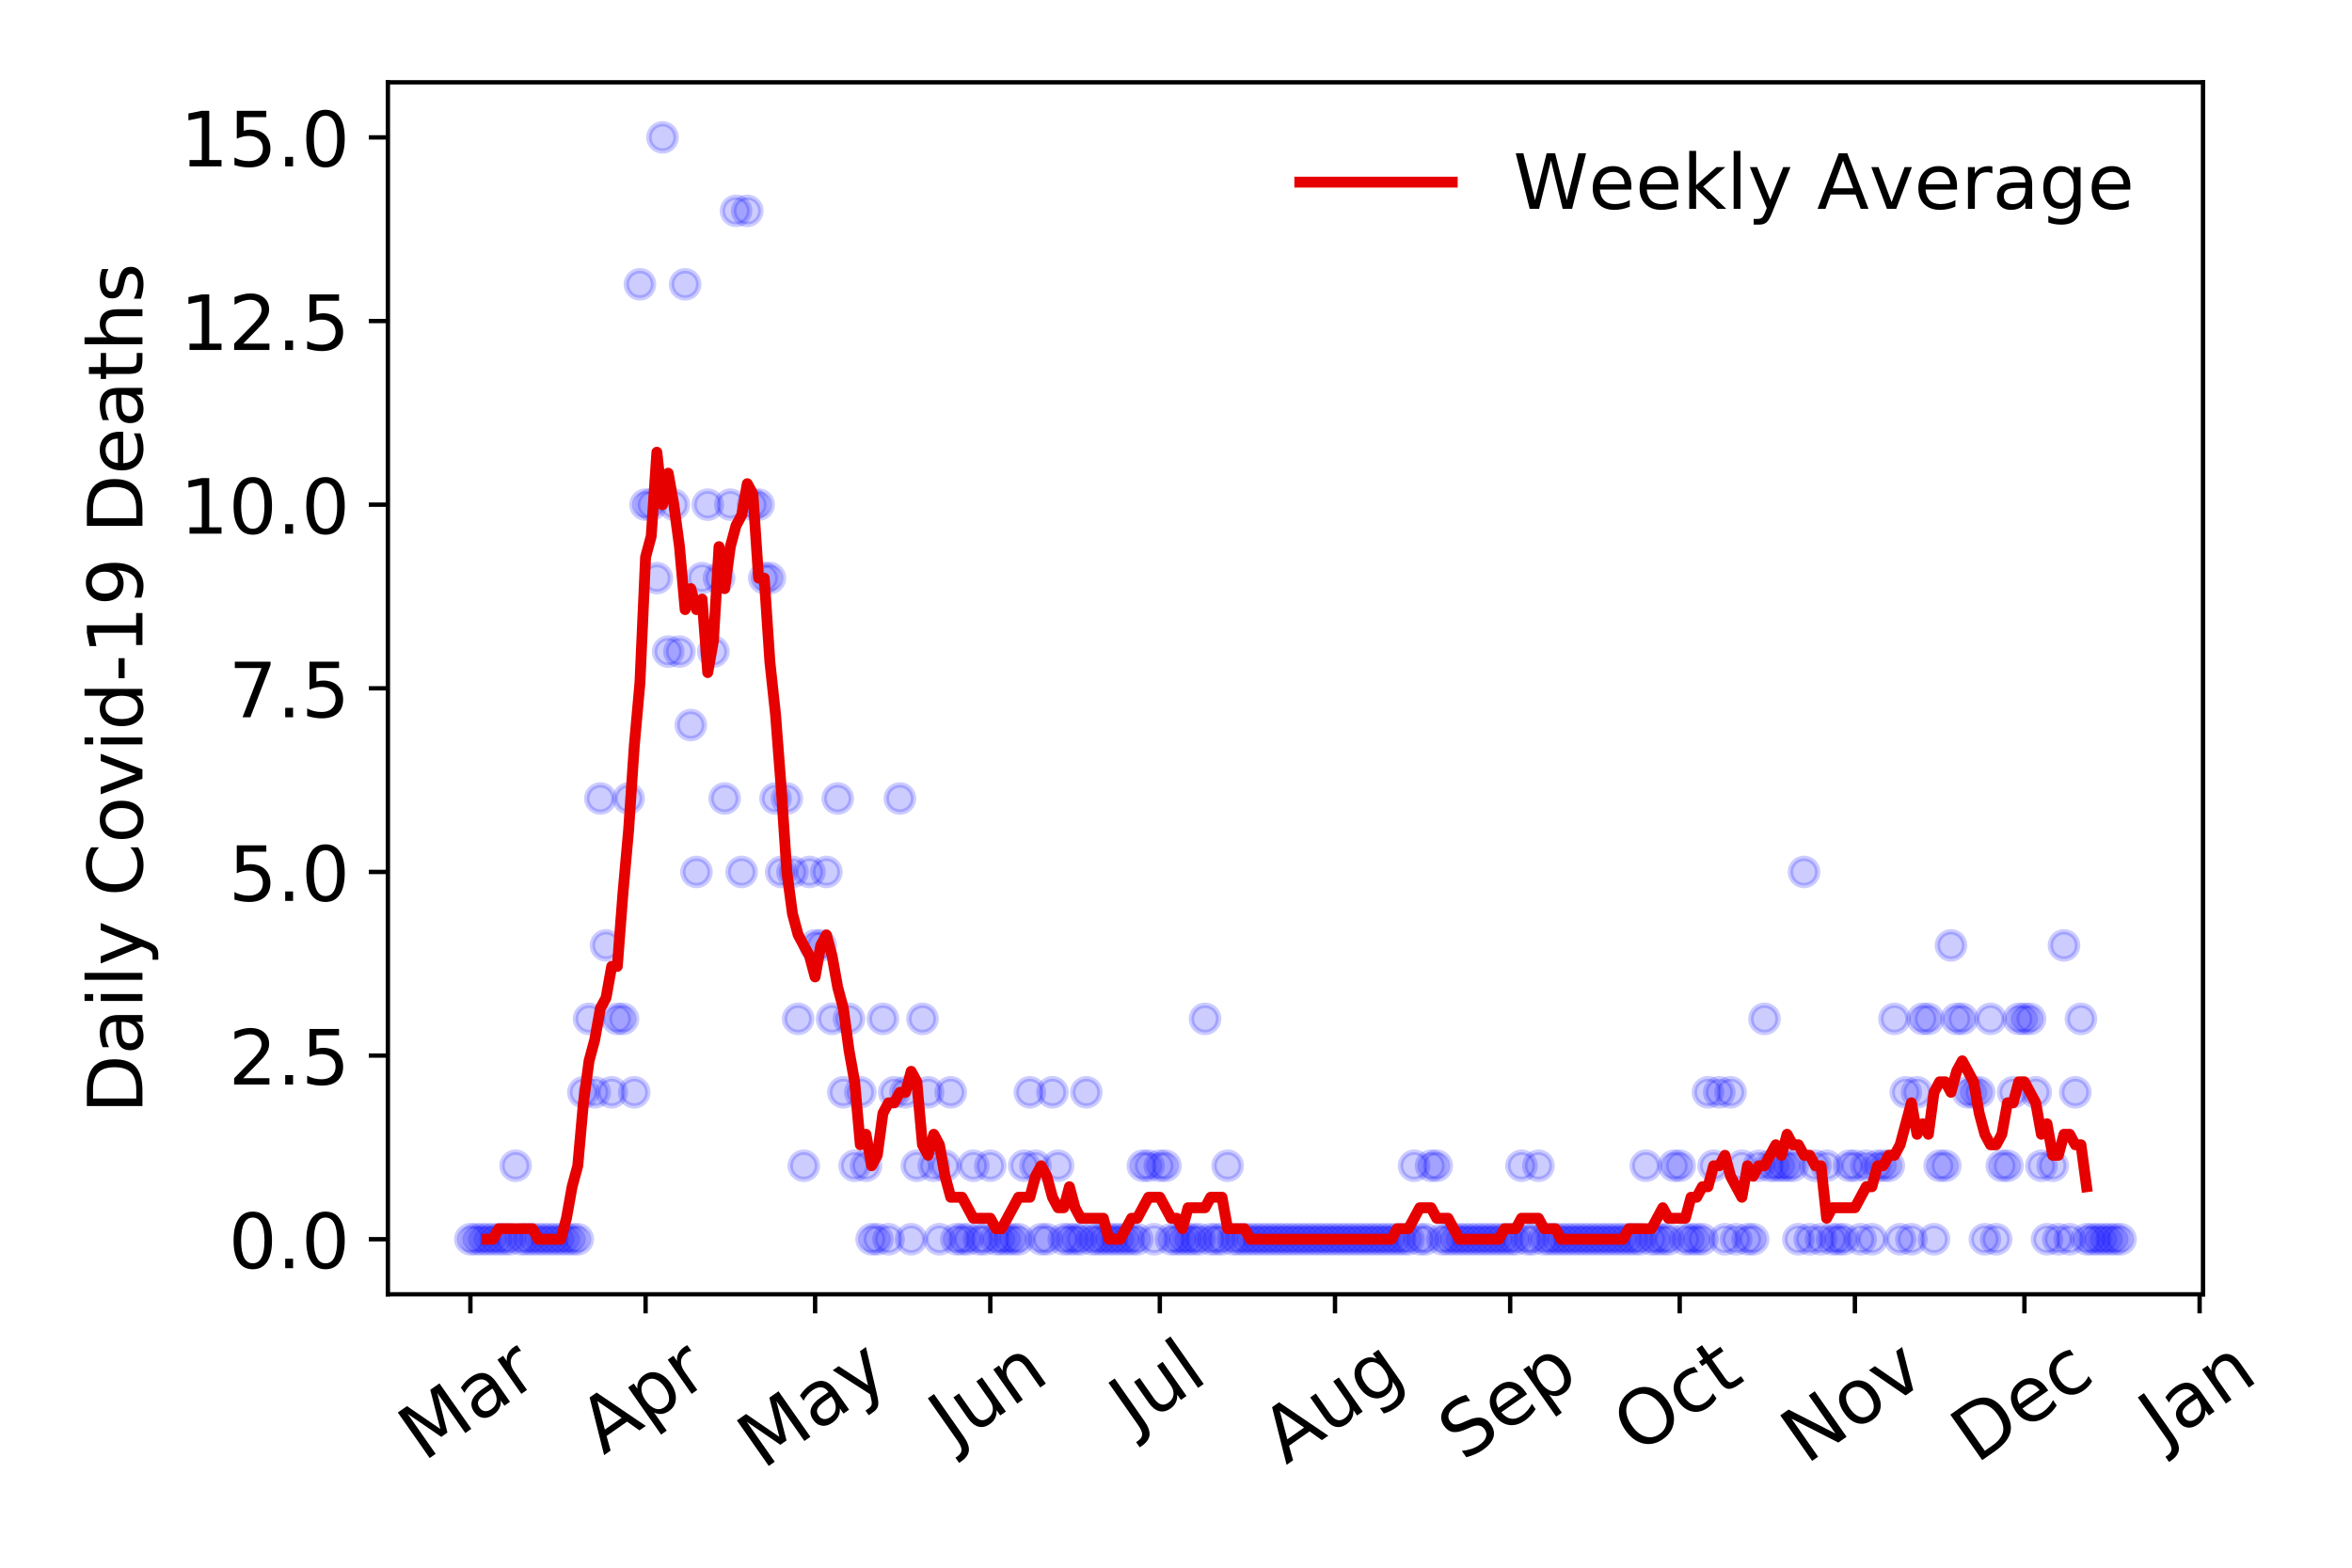 <?xml version="1.0" encoding="utf-8" standalone="no"?>
<!DOCTYPE svg PUBLIC "-//W3C//DTD SVG 1.1//EN"
  "http://www.w3.org/Graphics/SVG/1.1/DTD/svg11.dtd">
<!-- Created with matplotlib (https://matplotlib.org/) -->
<svg height="288pt" version="1.1" viewBox="0 0 432 288" width="432pt" xmlns="http://www.w3.org/2000/svg" xmlns:xlink="http://www.w3.org/1999/xlink">
 <defs>
  <style type="text/css">
*{stroke-linecap:butt;stroke-linejoin:round;}
  </style>
 </defs>
 <g id="figure_1">
  <g id="patch_1">
   <path d="M 0 288 
L 432 288 
L 432 0 
L 0 0 
z
" style="fill:#ffffff;"/>
  </g>
  <g id="axes_1">
   <g id="patch_2">
    <path d="M 71.245 237.778 
L 404.633 237.778 
L 404.633 15.12 
L 71.245 15.12 
z
" style="fill:#ffffff;"/>
   </g>
   <g id="matplotlib.axis_1">
    <g id="xtick_1">
     <g id="line2d_1">
      <defs>
       <path d="M 0 0 
L 0 3.5 
" id="mfabf05bf31" style="stroke:#000000;stroke-width:0.8;"/>
      </defs>
      <g>
       <use style="stroke:#000000;stroke-width:0.8;" x="86.399" xlink:href="#mfabf05bf31" y="237.778"/>
      </g>
     </g>
     <g id="text_1">
      <!-- Mar -->
      <defs>
       <path d="M 9.812 72.906 
L 24.516 72.906 
L 43.109 23.297 
L 61.812 72.906 
L 76.516 72.906 
L 76.516 0 
L 66.891 0 
L 66.891 64.016 
L 48.094 14.016 
L 38.188 14.016 
L 19.391 64.016 
L 19.391 0 
L 9.812 0 
z
" id="DejaVuSans-77"/>
       <path d="M 34.281 27.484 
Q 23.391 27.484 19.188 25 
Q 14.984 22.516 14.984 16.5 
Q 14.984 11.719 18.141 8.906 
Q 21.297 6.109 26.703 6.109 
Q 34.188 6.109 38.703 11.406 
Q 43.219 16.703 43.219 25.484 
L 43.219 27.484 
z
M 52.203 31.203 
L 52.203 0 
L 43.219 0 
L 43.219 8.297 
Q 40.141 3.328 35.547 0.953 
Q 30.953 -1.422 24.312 -1.422 
Q 15.922 -1.422 10.953 3.297 
Q 6 8.016 6 15.922 
Q 6 25.141 12.172 29.828 
Q 18.359 34.516 30.609 34.516 
L 43.219 34.516 
L 43.219 35.406 
Q 43.219 41.609 39.141 45 
Q 35.062 48.391 27.688 48.391 
Q 23 48.391 18.547 47.266 
Q 14.109 46.141 10.016 43.891 
L 10.016 52.203 
Q 14.938 54.109 19.578 55.047 
Q 24.219 56 28.609 56 
Q 40.484 56 46.344 49.844 
Q 52.203 43.703 52.203 31.203 
z
" id="DejaVuSans-97"/>
       <path d="M 41.109 46.297 
Q 39.594 47.172 37.812 47.578 
Q 36.031 48 33.891 48 
Q 26.266 48 22.188 43.047 
Q 18.109 38.094 18.109 28.812 
L 18.109 0 
L 9.078 0 
L 9.078 54.688 
L 18.109 54.688 
L 18.109 46.188 
Q 20.953 51.172 25.484 53.578 
Q 30.031 56 36.531 56 
Q 37.453 56 38.578 55.875 
Q 39.703 55.766 41.062 55.516 
z
" id="DejaVuSans-114"/>
      </defs>
      <g transform="translate(77.796 268.643)rotate(-35)scale(0.14 -0.14)">
       <use xlink:href="#DejaVuSans-77"/>
       <use x="86.279" xlink:href="#DejaVuSans-97"/>
       <use x="147.559" xlink:href="#DejaVuSans-114"/>
      </g>
     </g>
    </g>
    <g id="xtick_2">
     <g id="line2d_2">
      <g>
       <use style="stroke:#000000;stroke-width:0.8;" x="118.575" xlink:href="#mfabf05bf31" y="237.778"/>
      </g>
     </g>
     <g id="text_2">
      <!-- Apr -->
      <defs>
       <path d="M 34.188 63.188 
L 20.797 26.906 
L 47.609 26.906 
z
M 28.609 72.906 
L 39.797 72.906 
L 67.578 0 
L 57.328 0 
L 50.688 18.703 
L 17.828 18.703 
L 11.188 0 
L 0.781 0 
z
" id="DejaVuSans-65"/>
       <path d="M 18.109 8.203 
L 18.109 -20.797 
L 9.078 -20.797 
L 9.078 54.688 
L 18.109 54.688 
L 18.109 46.391 
Q 20.953 51.266 25.266 53.625 
Q 29.594 56 35.594 56 
Q 45.562 56 51.781 48.094 
Q 58.016 40.188 58.016 27.297 
Q 58.016 14.406 51.781 6.484 
Q 45.562 -1.422 35.594 -1.422 
Q 29.594 -1.422 25.266 0.953 
Q 20.953 3.328 18.109 8.203 
z
M 48.688 27.297 
Q 48.688 37.203 44.609 42.844 
Q 40.531 48.484 33.406 48.484 
Q 26.266 48.484 22.188 42.844 
Q 18.109 37.203 18.109 27.297 
Q 18.109 17.391 22.188 11.75 
Q 26.266 6.109 33.406 6.109 
Q 40.531 6.109 44.609 11.75 
Q 48.688 17.391 48.688 27.297 
z
" id="DejaVuSans-112"/>
      </defs>
      <g transform="translate(110.871 267.384)rotate(-35)scale(0.14 -0.14)">
       <use xlink:href="#DejaVuSans-65"/>
       <use x="68.408" xlink:href="#DejaVuSans-112"/>
       <use x="131.885" xlink:href="#DejaVuSans-114"/>
      </g>
     </g>
    </g>
    <g id="xtick_3">
     <g id="line2d_3">
      <g>
       <use style="stroke:#000000;stroke-width:0.8;" x="149.714" xlink:href="#mfabf05bf31" y="237.778"/>
      </g>
     </g>
     <g id="text_3">
      <!-- May -->
      <defs>
       <path d="M 32.172 -5.078 
Q 28.375 -14.844 24.75 -17.812 
Q 21.141 -20.797 15.094 -20.797 
L 7.906 -20.797 
L 7.906 -13.281 
L 13.188 -13.281 
Q 16.891 -13.281 18.938 -11.516 
Q 21 -9.766 23.484 -3.219 
L 25.094 0.875 
L 2.984 54.688 
L 12.5 54.688 
L 29.594 11.922 
L 46.688 54.688 
L 56.203 54.688 
z
" id="DejaVuSans-121"/>
      </defs>
      <g transform="translate(140.074 270.094)rotate(-35)scale(0.14 -0.14)">
       <use xlink:href="#DejaVuSans-77"/>
       <use x="86.279" xlink:href="#DejaVuSans-97"/>
       <use x="147.559" xlink:href="#DejaVuSans-121"/>
      </g>
     </g>
    </g>
    <g id="xtick_4">
     <g id="line2d_4">
      <g>
       <use style="stroke:#000000;stroke-width:0.8;" x="181.89" xlink:href="#mfabf05bf31" y="237.778"/>
      </g>
     </g>
     <g id="text_4">
      <!-- Jun -->
      <defs>
       <path d="M 9.812 72.906 
L 19.672 72.906 
L 19.672 5.078 
Q 19.672 -8.109 14.672 -14.062 
Q 9.672 -20.016 -1.422 -20.016 
L -5.172 -20.016 
L -5.172 -11.719 
L -2.094 -11.719 
Q 4.438 -11.719 7.125 -8.047 
Q 9.812 -4.391 9.812 5.078 
z
" id="DejaVuSans-74"/>
       <path d="M 8.5 21.578 
L 8.5 54.688 
L 17.484 54.688 
L 17.484 21.922 
Q 17.484 14.156 20.5 10.266 
Q 23.531 6.391 29.594 6.391 
Q 36.859 6.391 41.078 11.031 
Q 45.312 15.672 45.312 23.688 
L 45.312 54.688 
L 54.297 54.688 
L 54.297 0 
L 45.312 0 
L 45.312 8.406 
Q 42.047 3.422 37.719 1 
Q 33.406 -1.422 27.688 -1.422 
Q 18.266 -1.422 13.375 4.438 
Q 8.5 10.297 8.5 21.578 
z
M 31.109 56 
z
" id="DejaVuSans-117"/>
       <path d="M 54.891 33.016 
L 54.891 0 
L 45.906 0 
L 45.906 32.719 
Q 45.906 40.484 42.875 44.328 
Q 39.844 48.188 33.797 48.188 
Q 26.516 48.188 22.312 43.547 
Q 18.109 38.922 18.109 30.906 
L 18.109 0 
L 9.078 0 
L 9.078 54.688 
L 18.109 54.688 
L 18.109 46.188 
Q 21.344 51.125 25.703 53.562 
Q 30.078 56 35.797 56 
Q 45.219 56 50.047 50.172 
Q 54.891 44.344 54.891 33.016 
z
" id="DejaVuSans-110"/>
      </defs>
      <g transform="translate(175.146 266.039)rotate(-35)scale(0.14 -0.14)">
       <use xlink:href="#DejaVuSans-74"/>
       <use x="29.492" xlink:href="#DejaVuSans-117"/>
       <use x="92.871" xlink:href="#DejaVuSans-110"/>
      </g>
     </g>
    </g>
    <g id="xtick_5">
     <g id="line2d_5">
      <g>
       <use style="stroke:#000000;stroke-width:0.8;" x="213.028" xlink:href="#mfabf05bf31" y="237.778"/>
      </g>
     </g>
     <g id="text_5">
      <!-- Jul -->
      <defs>
       <path d="M 9.422 75.984 
L 18.406 75.984 
L 18.406 0 
L 9.422 0 
z
" id="DejaVuSans-108"/>
      </defs>
      <g transform="translate(208.326 263.181)rotate(-35)scale(0.14 -0.14)">
       <use xlink:href="#DejaVuSans-74"/>
       <use x="29.492" xlink:href="#DejaVuSans-117"/>
       <use x="92.871" xlink:href="#DejaVuSans-108"/>
      </g>
     </g>
    </g>
    <g id="xtick_6">
     <g id="line2d_6">
      <g>
       <use style="stroke:#000000;stroke-width:0.8;" x="245.205" xlink:href="#mfabf05bf31" y="237.778"/>
      </g>
     </g>
     <g id="text_6">
      <!-- Aug -->
      <defs>
       <path d="M 45.406 27.984 
Q 45.406 37.75 41.375 43.109 
Q 37.359 48.484 30.078 48.484 
Q 22.859 48.484 18.828 43.109 
Q 14.797 37.75 14.797 27.984 
Q 14.797 18.266 18.828 12.891 
Q 22.859 7.516 30.078 7.516 
Q 37.359 7.516 41.375 12.891 
Q 45.406 18.266 45.406 27.984 
z
M 54.391 6.781 
Q 54.391 -7.172 48.188 -13.984 
Q 42 -20.797 29.203 -20.797 
Q 24.469 -20.797 20.266 -20.094 
Q 16.062 -19.391 12.109 -17.922 
L 12.109 -9.188 
Q 16.062 -11.328 19.922 -12.344 
Q 23.781 -13.375 27.781 -13.375 
Q 36.625 -13.375 41.016 -8.766 
Q 45.406 -4.156 45.406 5.172 
L 45.406 9.625 
Q 42.625 4.781 38.281 2.391 
Q 33.938 0 27.875 0 
Q 17.828 0 11.672 7.656 
Q 5.516 15.328 5.516 27.984 
Q 5.516 40.672 11.672 48.328 
Q 17.828 56 27.875 56 
Q 33.938 56 38.281 53.609 
Q 42.625 51.219 45.406 46.391 
L 45.406 54.688 
L 54.391 54.688 
z
" id="DejaVuSans-103"/>
      </defs>
      <g transform="translate(236.224 269.172)rotate(-35)scale(0.14 -0.14)">
       <use xlink:href="#DejaVuSans-65"/>
       <use x="68.408" xlink:href="#DejaVuSans-117"/>
       <use x="131.787" xlink:href="#DejaVuSans-103"/>
      </g>
     </g>
    </g>
    <g id="xtick_7">
     <g id="line2d_7">
      <g>
       <use style="stroke:#000000;stroke-width:0.8;" x="277.381" xlink:href="#mfabf05bf31" y="237.778"/>
      </g>
     </g>
     <g id="text_7">
      <!-- Sep -->
      <defs>
       <path d="M 53.516 70.516 
L 53.516 60.891 
Q 47.906 63.578 42.922 64.891 
Q 37.938 66.219 33.297 66.219 
Q 25.25 66.219 20.875 63.094 
Q 16.5 59.969 16.5 54.203 
Q 16.5 49.359 19.406 46.891 
Q 22.312 44.438 30.422 42.922 
L 36.375 41.703 
Q 47.406 39.594 52.656 34.297 
Q 57.906 29 57.906 20.125 
Q 57.906 9.516 50.797 4.047 
Q 43.703 -1.422 29.984 -1.422 
Q 24.812 -1.422 18.969 -0.25 
Q 13.141 0.922 6.891 3.219 
L 6.891 13.375 
Q 12.891 10.016 18.656 8.297 
Q 24.422 6.594 29.984 6.594 
Q 38.422 6.594 43.016 9.906 
Q 47.609 13.234 47.609 19.391 
Q 47.609 24.75 44.312 27.781 
Q 41.016 30.812 33.5 32.328 
L 27.484 33.5 
Q 16.453 35.688 11.516 40.375 
Q 6.594 45.062 6.594 53.422 
Q 6.594 63.094 13.406 68.656 
Q 20.219 74.219 32.172 74.219 
Q 37.312 74.219 42.625 73.281 
Q 47.953 72.359 53.516 70.516 
z
" id="DejaVuSans-83"/>
       <path d="M 56.203 29.594 
L 56.203 25.203 
L 14.891 25.203 
Q 15.484 15.922 20.484 11.062 
Q 25.484 6.203 34.422 6.203 
Q 39.594 6.203 44.453 7.469 
Q 49.312 8.734 54.109 11.281 
L 54.109 2.781 
Q 49.266 0.734 44.188 -0.344 
Q 39.109 -1.422 33.891 -1.422 
Q 20.797 -1.422 13.156 6.188 
Q 5.516 13.812 5.516 26.812 
Q 5.516 40.234 12.766 48.109 
Q 20.016 56 32.328 56 
Q 43.359 56 49.781 48.891 
Q 56.203 41.797 56.203 29.594 
z
M 47.219 32.234 
Q 47.125 39.594 43.094 43.984 
Q 39.062 48.391 32.422 48.391 
Q 24.906 48.391 20.391 44.141 
Q 15.875 39.891 15.188 32.172 
z
" id="DejaVuSans-101"/>
      </defs>
      <g transform="translate(268.788 268.629)rotate(-35)scale(0.14 -0.14)">
       <use xlink:href="#DejaVuSans-83"/>
       <use x="63.477" xlink:href="#DejaVuSans-101"/>
       <use x="125" xlink:href="#DejaVuSans-112"/>
      </g>
     </g>
    </g>
    <g id="xtick_8">
     <g id="line2d_8">
      <g>
       <use style="stroke:#000000;stroke-width:0.8;" x="308.519" xlink:href="#mfabf05bf31" y="237.778"/>
      </g>
     </g>
     <g id="text_8">
      <!-- Oct -->
      <defs>
       <path d="M 39.406 66.219 
Q 28.656 66.219 22.328 58.203 
Q 16.016 50.203 16.016 36.375 
Q 16.016 22.609 22.328 14.594 
Q 28.656 6.594 39.406 6.594 
Q 50.141 6.594 56.422 14.594 
Q 62.703 22.609 62.703 36.375 
Q 62.703 50.203 56.422 58.203 
Q 50.141 66.219 39.406 66.219 
z
M 39.406 74.219 
Q 54.734 74.219 63.906 63.938 
Q 73.094 53.656 73.094 36.375 
Q 73.094 19.141 63.906 8.859 
Q 54.734 -1.422 39.406 -1.422 
Q 24.031 -1.422 14.812 8.828 
Q 5.609 19.094 5.609 36.375 
Q 5.609 53.656 14.812 63.938 
Q 24.031 74.219 39.406 74.219 
z
" id="DejaVuSans-79"/>
       <path d="M 48.781 52.594 
L 48.781 44.188 
Q 44.969 46.297 41.141 47.344 
Q 37.312 48.391 33.406 48.391 
Q 24.656 48.391 19.812 42.844 
Q 14.984 37.312 14.984 27.297 
Q 14.984 17.281 19.812 11.734 
Q 24.656 6.203 33.406 6.203 
Q 37.312 6.203 41.141 7.25 
Q 44.969 8.297 48.781 10.406 
L 48.781 2.094 
Q 45.016 0.344 40.984 -0.531 
Q 36.969 -1.422 32.422 -1.422 
Q 20.062 -1.422 12.781 6.344 
Q 5.516 14.109 5.516 27.297 
Q 5.516 40.672 12.859 48.328 
Q 20.219 56 33.016 56 
Q 37.156 56 41.109 55.141 
Q 45.062 54.297 48.781 52.594 
z
" id="DejaVuSans-99"/>
       <path d="M 18.312 70.219 
L 18.312 54.688 
L 36.812 54.688 
L 36.812 47.703 
L 18.312 47.703 
L 18.312 18.016 
Q 18.312 11.328 20.141 9.422 
Q 21.969 7.516 27.594 7.516 
L 36.812 7.516 
L 36.812 0 
L 27.594 0 
Q 17.188 0 13.234 3.875 
Q 9.281 7.766 9.281 18.016 
L 9.281 47.703 
L 2.688 47.703 
L 2.688 54.688 
L 9.281 54.688 
L 9.281 70.219 
z
" id="DejaVuSans-116"/>
      </defs>
      <g transform="translate(300.821 267.377)rotate(-35)scale(0.14 -0.14)">
       <use xlink:href="#DejaVuSans-79"/>
       <use x="78.711" xlink:href="#DejaVuSans-99"/>
       <use x="133.691" xlink:href="#DejaVuSans-116"/>
      </g>
     </g>
    </g>
    <g id="xtick_9">
     <g id="line2d_9">
      <g>
       <use style="stroke:#000000;stroke-width:0.8;" x="340.696" xlink:href="#mfabf05bf31" y="237.778"/>
      </g>
     </g>
     <g id="text_9">
      <!-- Nov -->
      <defs>
       <path d="M 9.812 72.906 
L 23.094 72.906 
L 55.422 11.922 
L 55.422 72.906 
L 64.984 72.906 
L 64.984 0 
L 51.703 0 
L 19.391 60.984 
L 19.391 0 
L 9.812 0 
z
" id="DejaVuSans-78"/>
       <path d="M 30.609 48.391 
Q 23.391 48.391 19.188 42.75 
Q 14.984 37.109 14.984 27.297 
Q 14.984 17.484 19.156 11.844 
Q 23.344 6.203 30.609 6.203 
Q 37.797 6.203 41.984 11.859 
Q 46.188 17.531 46.188 27.297 
Q 46.188 37.016 41.984 42.703 
Q 37.797 48.391 30.609 48.391 
z
M 30.609 56 
Q 42.328 56 49.016 48.375 
Q 55.719 40.766 55.719 27.297 
Q 55.719 13.875 49.016 6.219 
Q 42.328 -1.422 30.609 -1.422 
Q 18.844 -1.422 12.172 6.219 
Q 5.516 13.875 5.516 27.297 
Q 5.516 40.766 12.172 48.375 
Q 18.844 56 30.609 56 
z
" id="DejaVuSans-111"/>
       <path d="M 2.984 54.688 
L 12.5 54.688 
L 29.594 8.797 
L 46.688 54.688 
L 56.203 54.688 
L 35.688 0 
L 23.484 0 
z
" id="DejaVuSans-118"/>
      </defs>
      <g transform="translate(331.719 269.166)rotate(-35)scale(0.14 -0.14)">
       <use xlink:href="#DejaVuSans-78"/>
       <use x="74.805" xlink:href="#DejaVuSans-111"/>
       <use x="135.986" xlink:href="#DejaVuSans-118"/>
      </g>
     </g>
    </g>
    <g id="xtick_10">
     <g id="line2d_10">
      <g>
       <use style="stroke:#000000;stroke-width:0.8;" x="371.834" xlink:href="#mfabf05bf31" y="237.778"/>
      </g>
     </g>
     <g id="text_10">
      <!-- Dec -->
      <defs>
       <path d="M 19.672 64.797 
L 19.672 8.109 
L 31.594 8.109 
Q 46.688 8.109 53.688 14.938 
Q 60.688 21.781 60.688 36.531 
Q 60.688 51.172 53.688 57.984 
Q 46.688 64.797 31.594 64.797 
z
M 9.812 72.906 
L 30.078 72.906 
Q 51.266 72.906 61.172 64.094 
Q 71.094 55.281 71.094 36.531 
Q 71.094 17.672 61.125 8.828 
Q 51.172 0 30.078 0 
L 9.812 0 
z
" id="DejaVuSans-68"/>
      </defs>
      <g transform="translate(362.954 269.032)rotate(-35)scale(0.14 -0.14)">
       <use xlink:href="#DejaVuSans-68"/>
       <use x="77.002" xlink:href="#DejaVuSans-101"/>
       <use x="138.525" xlink:href="#DejaVuSans-99"/>
      </g>
     </g>
    </g>
    <g id="xtick_11">
     <g id="line2d_11">
      <g>
       <use style="stroke:#000000;stroke-width:0.8;" x="404.011" xlink:href="#mfabf05bf31" y="237.778"/>
      </g>
     </g>
     <g id="text_11">
      <!-- Jan -->
      <g transform="translate(397.387 265.871)rotate(-35)scale(0.14 -0.14)">
       <use xlink:href="#DejaVuSans-74"/>
       <use x="29.492" xlink:href="#DejaVuSans-97"/>
       <use x="90.771" xlink:href="#DejaVuSans-110"/>
      </g>
     </g>
    </g>
   </g>
   <g id="matplotlib.axis_2">
    <g id="ytick_1">
     <g id="line2d_12">
      <defs>
       <path d="M 0 0 
L -3.5 0 
" id="m43083e5338" style="stroke:#000000;stroke-width:0.8;"/>
      </defs>
      <g>
       <use style="stroke:#000000;stroke-width:0.8;" x="71.245" xlink:href="#m43083e5338" y="227.657"/>
      </g>
     </g>
     <g id="text_12">
      <!-- 0.0 -->
      <defs>
       <path d="M 31.781 66.406 
Q 24.172 66.406 20.328 58.906 
Q 16.5 51.422 16.5 36.375 
Q 16.5 21.391 20.328 13.891 
Q 24.172 6.391 31.781 6.391 
Q 39.453 6.391 43.281 13.891 
Q 47.125 21.391 47.125 36.375 
Q 47.125 51.422 43.281 58.906 
Q 39.453 66.406 31.781 66.406 
z
M 31.781 74.219 
Q 44.047 74.219 50.516 64.516 
Q 56.984 54.828 56.984 36.375 
Q 56.984 17.969 50.516 8.266 
Q 44.047 -1.422 31.781 -1.422 
Q 19.531 -1.422 13.062 8.266 
Q 6.594 17.969 6.594 36.375 
Q 6.594 54.828 13.062 64.516 
Q 19.531 74.219 31.781 74.219 
z
" id="DejaVuSans-48"/>
       <path d="M 10.688 12.406 
L 21 12.406 
L 21 0 
L 10.688 0 
z
" id="DejaVuSans-46"/>
      </defs>
      <g transform="translate(41.981 232.976)scale(0.14 -0.14)">
       <use xlink:href="#DejaVuSans-48"/>
       <use x="63.623" xlink:href="#DejaVuSans-46"/>
       <use x="95.41" xlink:href="#DejaVuSans-48"/>
      </g>
     </g>
    </g>
    <g id="ytick_2">
     <g id="line2d_13">
      <g>
       <use style="stroke:#000000;stroke-width:0.8;" x="71.245" xlink:href="#m43083e5338" y="193.921"/>
      </g>
     </g>
     <g id="text_13">
      <!-- 2.5 -->
      <defs>
       <path d="M 19.188 8.297 
L 53.609 8.297 
L 53.609 0 
L 7.328 0 
L 7.328 8.297 
Q 12.938 14.109 22.625 23.891 
Q 32.328 33.688 34.812 36.531 
Q 39.547 41.844 41.422 45.531 
Q 43.312 49.219 43.312 52.781 
Q 43.312 58.594 39.234 62.25 
Q 35.156 65.922 28.609 65.922 
Q 23.969 65.922 18.812 64.312 
Q 13.672 62.703 7.812 59.422 
L 7.812 69.391 
Q 13.766 71.781 18.938 73 
Q 24.125 74.219 28.422 74.219 
Q 39.75 74.219 46.484 68.547 
Q 53.219 62.891 53.219 53.422 
Q 53.219 48.922 51.531 44.891 
Q 49.859 40.875 45.406 35.406 
Q 44.188 33.984 37.641 27.219 
Q 31.109 20.453 19.188 8.297 
z
" id="DejaVuSans-50"/>
       <path d="M 10.797 72.906 
L 49.516 72.906 
L 49.516 64.594 
L 19.828 64.594 
L 19.828 46.734 
Q 21.969 47.469 24.109 47.828 
Q 26.266 48.188 28.422 48.188 
Q 40.625 48.188 47.75 41.5 
Q 54.891 34.812 54.891 23.391 
Q 54.891 11.625 47.562 5.094 
Q 40.234 -1.422 26.906 -1.422 
Q 22.312 -1.422 17.547 -0.641 
Q 12.797 0.141 7.719 1.703 
L 7.719 11.625 
Q 12.109 9.234 16.797 8.062 
Q 21.484 6.891 26.703 6.891 
Q 35.156 6.891 40.078 11.328 
Q 45.016 15.766 45.016 23.391 
Q 45.016 31 40.078 35.438 
Q 35.156 39.891 26.703 39.891 
Q 22.75 39.891 18.812 39.016 
Q 14.891 38.141 10.797 36.281 
z
" id="DejaVuSans-53"/>
      </defs>
      <g transform="translate(41.981 199.24)scale(0.14 -0.14)">
       <use xlink:href="#DejaVuSans-50"/>
       <use x="63.623" xlink:href="#DejaVuSans-46"/>
       <use x="95.41" xlink:href="#DejaVuSans-53"/>
      </g>
     </g>
    </g>
    <g id="ytick_3">
     <g id="line2d_14">
      <g>
       <use style="stroke:#000000;stroke-width:0.8;" x="71.245" xlink:href="#m43083e5338" y="160.185"/>
      </g>
     </g>
     <g id="text_14">
      <!-- 5.0 -->
      <g transform="translate(41.981 165.504)scale(0.14 -0.14)">
       <use xlink:href="#DejaVuSans-53"/>
       <use x="63.623" xlink:href="#DejaVuSans-46"/>
       <use x="95.41" xlink:href="#DejaVuSans-48"/>
      </g>
     </g>
    </g>
    <g id="ytick_4">
     <g id="line2d_15">
      <g>
       <use style="stroke:#000000;stroke-width:0.8;" x="71.245" xlink:href="#m43083e5338" y="126.449"/>
      </g>
     </g>
     <g id="text_15">
      <!-- 7.5 -->
      <defs>
       <path d="M 8.203 72.906 
L 55.078 72.906 
L 55.078 68.703 
L 28.609 0 
L 18.312 0 
L 43.219 64.594 
L 8.203 64.594 
z
" id="DejaVuSans-55"/>
      </defs>
      <g transform="translate(41.981 131.768)scale(0.14 -0.14)">
       <use xlink:href="#DejaVuSans-55"/>
       <use x="63.623" xlink:href="#DejaVuSans-46"/>
       <use x="95.41" xlink:href="#DejaVuSans-53"/>
      </g>
     </g>
    </g>
    <g id="ytick_5">
     <g id="line2d_16">
      <g>
       <use style="stroke:#000000;stroke-width:0.8;" x="71.245" xlink:href="#m43083e5338" y="92.713"/>
      </g>
     </g>
     <g id="text_16">
      <!-- 10.0 -->
      <defs>
       <path d="M 12.406 8.297 
L 28.516 8.297 
L 28.516 63.922 
L 10.984 60.406 
L 10.984 69.391 
L 28.422 72.906 
L 38.281 72.906 
L 38.281 8.297 
L 54.391 8.297 
L 54.391 0 
L 12.406 0 
z
" id="DejaVuSans-49"/>
      </defs>
      <g transform="translate(33.073 98.032)scale(0.14 -0.14)">
       <use xlink:href="#DejaVuSans-49"/>
       <use x="63.623" xlink:href="#DejaVuSans-48"/>
       <use x="127.246" xlink:href="#DejaVuSans-46"/>
       <use x="159.033" xlink:href="#DejaVuSans-48"/>
      </g>
     </g>
    </g>
    <g id="ytick_6">
     <g id="line2d_17">
      <g>
       <use style="stroke:#000000;stroke-width:0.8;" x="71.245" xlink:href="#m43083e5338" y="58.977"/>
      </g>
     </g>
     <g id="text_17">
      <!-- 12.5 -->
      <g transform="translate(33.073 64.296)scale(0.14 -0.14)">
       <use xlink:href="#DejaVuSans-49"/>
       <use x="63.623" xlink:href="#DejaVuSans-50"/>
       <use x="127.246" xlink:href="#DejaVuSans-46"/>
       <use x="159.033" xlink:href="#DejaVuSans-53"/>
      </g>
     </g>
    </g>
    <g id="ytick_7">
     <g id="line2d_18">
      <g>
       <use style="stroke:#000000;stroke-width:0.8;" x="71.245" xlink:href="#m43083e5338" y="25.241"/>
      </g>
     </g>
     <g id="text_18">
      <!-- 15.0 -->
      <g transform="translate(33.073 30.56)scale(0.14 -0.14)">
       <use xlink:href="#DejaVuSans-49"/>
       <use x="63.623" xlink:href="#DejaVuSans-53"/>
       <use x="127.246" xlink:href="#DejaVuSans-46"/>
       <use x="159.033" xlink:href="#DejaVuSans-48"/>
      </g>
     </g>
    </g>
    <g id="text_19">
     <!-- Daily Covid-19 Deaths -->
     <defs>
      <path d="M 9.422 54.688 
L 18.406 54.688 
L 18.406 0 
L 9.422 0 
z
M 9.422 75.984 
L 18.406 75.984 
L 18.406 64.594 
L 9.422 64.594 
z
" id="DejaVuSans-105"/>
      <path id="DejaVuSans-32"/>
      <path d="M 64.406 67.281 
L 64.406 56.891 
Q 59.422 61.531 53.781 63.812 
Q 48.141 66.109 41.797 66.109 
Q 29.297 66.109 22.656 58.469 
Q 16.016 50.828 16.016 36.375 
Q 16.016 21.969 22.656 14.328 
Q 29.297 6.688 41.797 6.688 
Q 48.141 6.688 53.781 8.984 
Q 59.422 11.281 64.406 15.922 
L 64.406 5.609 
Q 59.234 2.094 53.438 0.328 
Q 47.656 -1.422 41.219 -1.422 
Q 24.656 -1.422 15.125 8.703 
Q 5.609 18.844 5.609 36.375 
Q 5.609 53.953 15.125 64.078 
Q 24.656 74.219 41.219 74.219 
Q 47.75 74.219 53.531 72.484 
Q 59.328 70.75 64.406 67.281 
z
" id="DejaVuSans-67"/>
      <path d="M 45.406 46.391 
L 45.406 75.984 
L 54.391 75.984 
L 54.391 0 
L 45.406 0 
L 45.406 8.203 
Q 42.578 3.328 38.25 0.953 
Q 33.938 -1.422 27.875 -1.422 
Q 17.969 -1.422 11.734 6.484 
Q 5.516 14.406 5.516 27.297 
Q 5.516 40.188 11.734 48.094 
Q 17.969 56 27.875 56 
Q 33.938 56 38.25 53.625 
Q 42.578 51.266 45.406 46.391 
z
M 14.797 27.297 
Q 14.797 17.391 18.875 11.75 
Q 22.953 6.109 30.078 6.109 
Q 37.203 6.109 41.297 11.75 
Q 45.406 17.391 45.406 27.297 
Q 45.406 37.203 41.297 42.844 
Q 37.203 48.484 30.078 48.484 
Q 22.953 48.484 18.875 42.844 
Q 14.797 37.203 14.797 27.297 
z
" id="DejaVuSans-100"/>
      <path d="M 4.891 31.391 
L 31.203 31.391 
L 31.203 23.391 
L 4.891 23.391 
z
" id="DejaVuSans-45"/>
      <path d="M 10.984 1.516 
L 10.984 10.5 
Q 14.703 8.734 18.5 7.812 
Q 22.312 6.891 25.984 6.891 
Q 35.75 6.891 40.891 13.453 
Q 46.047 20.016 46.781 33.406 
Q 43.953 29.203 39.594 26.953 
Q 35.25 24.703 29.984 24.703 
Q 19.047 24.703 12.672 31.312 
Q 6.297 37.938 6.297 49.422 
Q 6.297 60.641 12.938 67.422 
Q 19.578 74.219 30.609 74.219 
Q 43.266 74.219 49.922 64.516 
Q 56.594 54.828 56.594 36.375 
Q 56.594 19.141 48.406 8.859 
Q 40.234 -1.422 26.422 -1.422 
Q 22.703 -1.422 18.891 -0.688 
Q 15.094 0.047 10.984 1.516 
z
M 30.609 32.422 
Q 37.25 32.422 41.125 36.953 
Q 45.016 41.5 45.016 49.422 
Q 45.016 57.281 41.125 61.844 
Q 37.25 66.406 30.609 66.406 
Q 23.969 66.406 20.094 61.844 
Q 16.219 57.281 16.219 49.422 
Q 16.219 41.5 20.094 36.953 
Q 23.969 32.422 30.609 32.422 
z
" id="DejaVuSans-57"/>
      <path d="M 54.891 33.016 
L 54.891 0 
L 45.906 0 
L 45.906 32.719 
Q 45.906 40.484 42.875 44.328 
Q 39.844 48.188 33.797 48.188 
Q 26.516 48.188 22.312 43.547 
Q 18.109 38.922 18.109 30.906 
L 18.109 0 
L 9.078 0 
L 9.078 75.984 
L 18.109 75.984 
L 18.109 46.188 
Q 21.344 51.125 25.703 53.562 
Q 30.078 56 35.797 56 
Q 45.219 56 50.047 50.172 
Q 54.891 44.344 54.891 33.016 
z
" id="DejaVuSans-104"/>
      <path d="M 44.281 53.078 
L 44.281 44.578 
Q 40.484 46.531 36.375 47.5 
Q 32.281 48.484 27.875 48.484 
Q 21.188 48.484 17.844 46.438 
Q 14.5 44.391 14.5 40.281 
Q 14.5 37.156 16.891 35.375 
Q 19.281 33.594 26.516 31.984 
L 29.594 31.297 
Q 39.156 29.25 43.188 25.516 
Q 47.219 21.781 47.219 15.094 
Q 47.219 7.469 41.188 3.016 
Q 35.156 -1.422 24.609 -1.422 
Q 20.219 -1.422 15.453 -0.562 
Q 10.688 0.297 5.422 2 
L 5.422 11.281 
Q 10.406 8.688 15.234 7.391 
Q 20.062 6.109 24.812 6.109 
Q 31.156 6.109 34.562 8.281 
Q 37.984 10.453 37.984 14.406 
Q 37.984 18.062 35.516 20.016 
Q 33.062 21.969 24.703 23.781 
L 21.578 24.516 
Q 13.234 26.266 9.516 29.906 
Q 5.812 33.547 5.812 39.891 
Q 5.812 47.609 11.281 51.797 
Q 16.75 56 26.812 56 
Q 31.781 56 36.172 55.266 
Q 40.578 54.547 44.281 53.078 
z
" id="DejaVuSans-115"/>
     </defs>
     <g transform="translate(26.162 204.56)rotate(-90)scale(0.14 -0.14)">
      <use xlink:href="#DejaVuSans-68"/>
      <use x="77.002" xlink:href="#DejaVuSans-97"/>
      <use x="138.281" xlink:href="#DejaVuSans-105"/>
      <use x="166.064" xlink:href="#DejaVuSans-108"/>
      <use x="193.848" xlink:href="#DejaVuSans-121"/>
      <use x="253.027" xlink:href="#DejaVuSans-32"/>
      <use x="284.814" xlink:href="#DejaVuSans-67"/>
      <use x="354.639" xlink:href="#DejaVuSans-111"/>
      <use x="415.82" xlink:href="#DejaVuSans-118"/>
      <use x="475" xlink:href="#DejaVuSans-105"/>
      <use x="502.783" xlink:href="#DejaVuSans-100"/>
      <use x="566.26" xlink:href="#DejaVuSans-45"/>
      <use x="602.344" xlink:href="#DejaVuSans-49"/>
      <use x="665.967" xlink:href="#DejaVuSans-57"/>
      <use x="729.59" xlink:href="#DejaVuSans-32"/>
      <use x="761.377" xlink:href="#DejaVuSans-68"/>
      <use x="838.379" xlink:href="#DejaVuSans-101"/>
      <use x="899.902" xlink:href="#DejaVuSans-97"/>
      <use x="961.182" xlink:href="#DejaVuSans-116"/>
      <use x="1000.391" xlink:href="#DejaVuSans-104"/>
      <use x="1063.77" xlink:href="#DejaVuSans-115"/>
     </g>
    </g>
   </g>
   <g id="line2d_19">
    <defs>
     <path d="M 0 2.5 
C 0.663 2.5 1.299 2.237 1.768 1.768 
C 2.237 1.299 2.5 0.663 2.5 0 
C 2.5 -0.663 2.237 -1.299 1.768 -1.768 
C 1.299 -2.237 0.663 -2.5 0 -2.5 
C -0.663 -2.5 -1.299 -2.237 -1.768 -1.768 
C -2.237 -1.299 -2.5 -0.663 -2.5 0 
C -2.5 0.663 -2.237 1.299 -1.768 1.768 
C -1.299 2.237 -0.663 2.5 0 2.5 
z
" id="med43fdd187" style="stroke:#0000ff;stroke-opacity:0.2;"/>
    </defs>
    <g clip-path="url(#pb61f4f2186)">
     <use style="fill:#0000ff;fill-opacity:0.2;stroke:#0000ff;stroke-opacity:0.2;" x="86.399" xlink:href="#med43fdd187" y="227.657"/>
     <use style="fill:#0000ff;fill-opacity:0.2;stroke:#0000ff;stroke-opacity:0.2;" x="87.437" xlink:href="#med43fdd187" y="227.657"/>
     <use style="fill:#0000ff;fill-opacity:0.2;stroke:#0000ff;stroke-opacity:0.2;" x="88.475" xlink:href="#med43fdd187" y="227.657"/>
     <use style="fill:#0000ff;fill-opacity:0.2;stroke:#0000ff;stroke-opacity:0.2;" x="89.513" xlink:href="#med43fdd187" y="227.657"/>
     <use style="fill:#0000ff;fill-opacity:0.2;stroke:#0000ff;stroke-opacity:0.2;" x="90.551" xlink:href="#med43fdd187" y="227.657"/>
     <use style="fill:#0000ff;fill-opacity:0.2;stroke:#0000ff;stroke-opacity:0.2;" x="91.589" xlink:href="#med43fdd187" y="227.657"/>
     <use style="fill:#0000ff;fill-opacity:0.2;stroke:#0000ff;stroke-opacity:0.2;" x="92.627" xlink:href="#med43fdd187" y="227.657"/>
     <use style="fill:#0000ff;fill-opacity:0.2;stroke:#0000ff;stroke-opacity:0.2;" x="93.665" xlink:href="#med43fdd187" y="227.657"/>
     <use style="fill:#0000ff;fill-opacity:0.2;stroke:#0000ff;stroke-opacity:0.2;" x="94.703" xlink:href="#med43fdd187" y="214.163"/>
     <use style="fill:#0000ff;fill-opacity:0.2;stroke:#0000ff;stroke-opacity:0.2;" x="95.741" xlink:href="#med43fdd187" y="227.657"/>
     <use style="fill:#0000ff;fill-opacity:0.2;stroke:#0000ff;stroke-opacity:0.2;" x="96.778" xlink:href="#med43fdd187" y="227.657"/>
     <use style="fill:#0000ff;fill-opacity:0.2;stroke:#0000ff;stroke-opacity:0.2;" x="97.816" xlink:href="#med43fdd187" y="227.657"/>
     <use style="fill:#0000ff;fill-opacity:0.2;stroke:#0000ff;stroke-opacity:0.2;" x="98.854" xlink:href="#med43fdd187" y="227.657"/>
     <use style="fill:#0000ff;fill-opacity:0.2;stroke:#0000ff;stroke-opacity:0.2;" x="99.892" xlink:href="#med43fdd187" y="227.657"/>
     <use style="fill:#0000ff;fill-opacity:0.2;stroke:#0000ff;stroke-opacity:0.2;" x="100.93" xlink:href="#med43fdd187" y="227.657"/>
     <use style="fill:#0000ff;fill-opacity:0.2;stroke:#0000ff;stroke-opacity:0.2;" x="101.968" xlink:href="#med43fdd187" y="227.657"/>
     <use style="fill:#0000ff;fill-opacity:0.2;stroke:#0000ff;stroke-opacity:0.2;" x="103.006" xlink:href="#med43fdd187" y="227.657"/>
     <use style="fill:#0000ff;fill-opacity:0.2;stroke:#0000ff;stroke-opacity:0.2;" x="104.044" xlink:href="#med43fdd187" y="227.657"/>
     <use style="fill:#0000ff;fill-opacity:0.2;stroke:#0000ff;stroke-opacity:0.2;" x="105.082" xlink:href="#med43fdd187" y="227.657"/>
     <use style="fill:#0000ff;fill-opacity:0.2;stroke:#0000ff;stroke-opacity:0.2;" x="106.12" xlink:href="#med43fdd187" y="227.657"/>
     <use style="fill:#0000ff;fill-opacity:0.2;stroke:#0000ff;stroke-opacity:0.2;" x="107.158" xlink:href="#med43fdd187" y="200.668"/>
     <use style="fill:#0000ff;fill-opacity:0.2;stroke:#0000ff;stroke-opacity:0.2;" x="108.196" xlink:href="#med43fdd187" y="187.174"/>
     <use style="fill:#0000ff;fill-opacity:0.2;stroke:#0000ff;stroke-opacity:0.2;" x="109.234" xlink:href="#med43fdd187" y="200.668"/>
     <use style="fill:#0000ff;fill-opacity:0.2;stroke:#0000ff;stroke-opacity:0.2;" x="110.272" xlink:href="#med43fdd187" y="146.691"/>
     <use style="fill:#0000ff;fill-opacity:0.2;stroke:#0000ff;stroke-opacity:0.2;" x="111.31" xlink:href="#med43fdd187" y="173.68"/>
     <use style="fill:#0000ff;fill-opacity:0.2;stroke:#0000ff;stroke-opacity:0.2;" x="112.348" xlink:href="#med43fdd187" y="200.668"/>
     <use style="fill:#0000ff;fill-opacity:0.2;stroke:#0000ff;stroke-opacity:0.2;" x="113.386" xlink:href="#med43fdd187" y="187.174"/>
     <use style="fill:#0000ff;fill-opacity:0.2;stroke:#0000ff;stroke-opacity:0.2;" x="114.424" xlink:href="#med43fdd187" y="187.174"/>
     <use style="fill:#0000ff;fill-opacity:0.2;stroke:#0000ff;stroke-opacity:0.2;" x="115.462" xlink:href="#med43fdd187" y="146.691"/>
     <use style="fill:#0000ff;fill-opacity:0.2;stroke:#0000ff;stroke-opacity:0.2;" x="116.499" xlink:href="#med43fdd187" y="200.668"/>
     <use style="fill:#0000ff;fill-opacity:0.2;stroke:#0000ff;stroke-opacity:0.2;" x="117.537" xlink:href="#med43fdd187" y="52.23"/>
     <use style="fill:#0000ff;fill-opacity:0.2;stroke:#0000ff;stroke-opacity:0.2;" x="118.575" xlink:href="#med43fdd187" y="92.713"/>
     <use style="fill:#0000ff;fill-opacity:0.2;stroke:#0000ff;stroke-opacity:0.2;" x="119.613" xlink:href="#med43fdd187" y="92.713"/>
     <use style="fill:#0000ff;fill-opacity:0.2;stroke:#0000ff;stroke-opacity:0.2;" x="120.651" xlink:href="#med43fdd187" y="106.207"/>
     <use style="fill:#0000ff;fill-opacity:0.2;stroke:#0000ff;stroke-opacity:0.2;" x="121.689" xlink:href="#med43fdd187" y="25.241"/>
     <use style="fill:#0000ff;fill-opacity:0.2;stroke:#0000ff;stroke-opacity:0.2;" x="122.727" xlink:href="#med43fdd187" y="119.702"/>
     <use style="fill:#0000ff;fill-opacity:0.2;stroke:#0000ff;stroke-opacity:0.2;" x="123.765" xlink:href="#med43fdd187" y="92.713"/>
     <use style="fill:#0000ff;fill-opacity:0.2;stroke:#0000ff;stroke-opacity:0.2;" x="124.803" xlink:href="#med43fdd187" y="119.702"/>
     <use style="fill:#0000ff;fill-opacity:0.2;stroke:#0000ff;stroke-opacity:0.2;" x="125.841" xlink:href="#med43fdd187" y="52.23"/>
     <use style="fill:#0000ff;fill-opacity:0.2;stroke:#0000ff;stroke-opacity:0.2;" x="126.879" xlink:href="#med43fdd187" y="133.196"/>
     <use style="fill:#0000ff;fill-opacity:0.2;stroke:#0000ff;stroke-opacity:0.2;" x="127.917" xlink:href="#med43fdd187" y="160.185"/>
     <use style="fill:#0000ff;fill-opacity:0.2;stroke:#0000ff;stroke-opacity:0.2;" x="128.955" xlink:href="#med43fdd187" y="106.207"/>
     <use style="fill:#0000ff;fill-opacity:0.2;stroke:#0000ff;stroke-opacity:0.2;" x="129.993" xlink:href="#med43fdd187" y="92.713"/>
     <use style="fill:#0000ff;fill-opacity:0.2;stroke:#0000ff;stroke-opacity:0.2;" x="131.031" xlink:href="#med43fdd187" y="119.702"/>
     <use style="fill:#0000ff;fill-opacity:0.2;stroke:#0000ff;stroke-opacity:0.2;" x="132.069" xlink:href="#med43fdd187" y="106.207"/>
     <use style="fill:#0000ff;fill-opacity:0.2;stroke:#0000ff;stroke-opacity:0.2;" x="133.107" xlink:href="#med43fdd187" y="146.691"/>
     <use style="fill:#0000ff;fill-opacity:0.2;stroke:#0000ff;stroke-opacity:0.2;" x="134.145" xlink:href="#med43fdd187" y="92.713"/>
     <use style="fill:#0000ff;fill-opacity:0.2;stroke:#0000ff;stroke-opacity:0.2;" x="135.182" xlink:href="#med43fdd187" y="38.735"/>
     <use style="fill:#0000ff;fill-opacity:0.2;stroke:#0000ff;stroke-opacity:0.2;" x="136.22" xlink:href="#med43fdd187" y="160.185"/>
     <use style="fill:#0000ff;fill-opacity:0.2;stroke:#0000ff;stroke-opacity:0.2;" x="137.258" xlink:href="#med43fdd187" y="38.735"/>
     <use style="fill:#0000ff;fill-opacity:0.2;stroke:#0000ff;stroke-opacity:0.2;" x="138.296" xlink:href="#med43fdd187" y="92.713"/>
     <use style="fill:#0000ff;fill-opacity:0.2;stroke:#0000ff;stroke-opacity:0.2;" x="139.334" xlink:href="#med43fdd187" y="92.713"/>
     <use style="fill:#0000ff;fill-opacity:0.2;stroke:#0000ff;stroke-opacity:0.2;" x="140.372" xlink:href="#med43fdd187" y="106.207"/>
     <use style="fill:#0000ff;fill-opacity:0.2;stroke:#0000ff;stroke-opacity:0.2;" x="141.41" xlink:href="#med43fdd187" y="106.207"/>
     <use style="fill:#0000ff;fill-opacity:0.2;stroke:#0000ff;stroke-opacity:0.2;" x="142.448" xlink:href="#med43fdd187" y="146.691"/>
     <use style="fill:#0000ff;fill-opacity:0.2;stroke:#0000ff;stroke-opacity:0.2;" x="143.486" xlink:href="#med43fdd187" y="160.185"/>
     <use style="fill:#0000ff;fill-opacity:0.2;stroke:#0000ff;stroke-opacity:0.2;" x="144.524" xlink:href="#med43fdd187" y="146.691"/>
     <use style="fill:#0000ff;fill-opacity:0.2;stroke:#0000ff;stroke-opacity:0.2;" x="145.562" xlink:href="#med43fdd187" y="160.185"/>
     <use style="fill:#0000ff;fill-opacity:0.2;stroke:#0000ff;stroke-opacity:0.2;" x="146.6" xlink:href="#med43fdd187" y="187.174"/>
     <use style="fill:#0000ff;fill-opacity:0.2;stroke:#0000ff;stroke-opacity:0.2;" x="147.638" xlink:href="#med43fdd187" y="214.163"/>
     <use style="fill:#0000ff;fill-opacity:0.2;stroke:#0000ff;stroke-opacity:0.2;" x="148.676" xlink:href="#med43fdd187" y="160.185"/>
     <use style="fill:#0000ff;fill-opacity:0.2;stroke:#0000ff;stroke-opacity:0.2;" x="149.714" xlink:href="#med43fdd187" y="173.68"/>
     <use style="fill:#0000ff;fill-opacity:0.2;stroke:#0000ff;stroke-opacity:0.2;" x="150.752" xlink:href="#med43fdd187" y="173.68"/>
     <use style="fill:#0000ff;fill-opacity:0.2;stroke:#0000ff;stroke-opacity:0.2;" x="151.79" xlink:href="#med43fdd187" y="160.185"/>
     <use style="fill:#0000ff;fill-opacity:0.2;stroke:#0000ff;stroke-opacity:0.2;" x="152.828" xlink:href="#med43fdd187" y="187.174"/>
     <use style="fill:#0000ff;fill-opacity:0.2;stroke:#0000ff;stroke-opacity:0.2;" x="153.866" xlink:href="#med43fdd187" y="146.691"/>
     <use style="fill:#0000ff;fill-opacity:0.2;stroke:#0000ff;stroke-opacity:0.2;" x="154.903" xlink:href="#med43fdd187" y="200.668"/>
     <use style="fill:#0000ff;fill-opacity:0.2;stroke:#0000ff;stroke-opacity:0.2;" x="155.941" xlink:href="#med43fdd187" y="187.174"/>
     <use style="fill:#0000ff;fill-opacity:0.2;stroke:#0000ff;stroke-opacity:0.2;" x="156.979" xlink:href="#med43fdd187" y="214.163"/>
     <use style="fill:#0000ff;fill-opacity:0.2;stroke:#0000ff;stroke-opacity:0.2;" x="158.017" xlink:href="#med43fdd187" y="200.668"/>
     <use style="fill:#0000ff;fill-opacity:0.2;stroke:#0000ff;stroke-opacity:0.2;" x="159.055" xlink:href="#med43fdd187" y="214.163"/>
     <use style="fill:#0000ff;fill-opacity:0.2;stroke:#0000ff;stroke-opacity:0.2;" x="160.093" xlink:href="#med43fdd187" y="227.657"/>
     <use style="fill:#0000ff;fill-opacity:0.2;stroke:#0000ff;stroke-opacity:0.2;" x="161.131" xlink:href="#med43fdd187" y="227.657"/>
     <use style="fill:#0000ff;fill-opacity:0.2;stroke:#0000ff;stroke-opacity:0.2;" x="162.169" xlink:href="#med43fdd187" y="187.174"/>
     <use style="fill:#0000ff;fill-opacity:0.2;stroke:#0000ff;stroke-opacity:0.2;" x="163.207" xlink:href="#med43fdd187" y="227.657"/>
     <use style="fill:#0000ff;fill-opacity:0.2;stroke:#0000ff;stroke-opacity:0.2;" x="164.245" xlink:href="#med43fdd187" y="200.668"/>
     <use style="fill:#0000ff;fill-opacity:0.2;stroke:#0000ff;stroke-opacity:0.2;" x="165.283" xlink:href="#med43fdd187" y="146.691"/>
     <use style="fill:#0000ff;fill-opacity:0.2;stroke:#0000ff;stroke-opacity:0.2;" x="166.321" xlink:href="#med43fdd187" y="200.668"/>
     <use style="fill:#0000ff;fill-opacity:0.2;stroke:#0000ff;stroke-opacity:0.2;" x="167.359" xlink:href="#med43fdd187" y="227.657"/>
     <use style="fill:#0000ff;fill-opacity:0.2;stroke:#0000ff;stroke-opacity:0.2;" x="168.397" xlink:href="#med43fdd187" y="214.163"/>
     <use style="fill:#0000ff;fill-opacity:0.2;stroke:#0000ff;stroke-opacity:0.2;" x="169.435" xlink:href="#med43fdd187" y="187.174"/>
     <use style="fill:#0000ff;fill-opacity:0.2;stroke:#0000ff;stroke-opacity:0.2;" x="170.473" xlink:href="#med43fdd187" y="200.668"/>
     <use style="fill:#0000ff;fill-opacity:0.2;stroke:#0000ff;stroke-opacity:0.2;" x="171.511" xlink:href="#med43fdd187" y="214.163"/>
     <use style="fill:#0000ff;fill-opacity:0.2;stroke:#0000ff;stroke-opacity:0.2;" x="172.549" xlink:href="#med43fdd187" y="227.657"/>
     <use style="fill:#0000ff;fill-opacity:0.2;stroke:#0000ff;stroke-opacity:0.2;" x="173.586" xlink:href="#med43fdd187" y="214.163"/>
     <use style="fill:#0000ff;fill-opacity:0.2;stroke:#0000ff;stroke-opacity:0.2;" x="174.624" xlink:href="#med43fdd187" y="200.668"/>
     <use style="fill:#0000ff;fill-opacity:0.2;stroke:#0000ff;stroke-opacity:0.2;" x="175.662" xlink:href="#med43fdd187" y="227.657"/>
     <use style="fill:#0000ff;fill-opacity:0.2;stroke:#0000ff;stroke-opacity:0.2;" x="176.7" xlink:href="#med43fdd187" y="227.657"/>
     <use style="fill:#0000ff;fill-opacity:0.2;stroke:#0000ff;stroke-opacity:0.2;" x="177.738" xlink:href="#med43fdd187" y="227.657"/>
     <use style="fill:#0000ff;fill-opacity:0.2;stroke:#0000ff;stroke-opacity:0.2;" x="178.776" xlink:href="#med43fdd187" y="214.163"/>
     <use style="fill:#0000ff;fill-opacity:0.2;stroke:#0000ff;stroke-opacity:0.2;" x="179.814" xlink:href="#med43fdd187" y="227.657"/>
     <use style="fill:#0000ff;fill-opacity:0.2;stroke:#0000ff;stroke-opacity:0.2;" x="180.852" xlink:href="#med43fdd187" y="227.657"/>
     <use style="fill:#0000ff;fill-opacity:0.2;stroke:#0000ff;stroke-opacity:0.2;" x="181.89" xlink:href="#med43fdd187" y="214.163"/>
     <use style="fill:#0000ff;fill-opacity:0.2;stroke:#0000ff;stroke-opacity:0.2;" x="182.928" xlink:href="#med43fdd187" y="227.657"/>
     <use style="fill:#0000ff;fill-opacity:0.2;stroke:#0000ff;stroke-opacity:0.2;" x="183.966" xlink:href="#med43fdd187" y="227.657"/>
     <use style="fill:#0000ff;fill-opacity:0.2;stroke:#0000ff;stroke-opacity:0.2;" x="185.004" xlink:href="#med43fdd187" y="227.657"/>
     <use style="fill:#0000ff;fill-opacity:0.2;stroke:#0000ff;stroke-opacity:0.2;" x="186.042" xlink:href="#med43fdd187" y="227.657"/>
     <use style="fill:#0000ff;fill-opacity:0.2;stroke:#0000ff;stroke-opacity:0.2;" x="187.08" xlink:href="#med43fdd187" y="227.657"/>
     <use style="fill:#0000ff;fill-opacity:0.2;stroke:#0000ff;stroke-opacity:0.2;" x="188.118" xlink:href="#med43fdd187" y="214.163"/>
     <use style="fill:#0000ff;fill-opacity:0.2;stroke:#0000ff;stroke-opacity:0.2;" x="189.156" xlink:href="#med43fdd187" y="200.668"/>
     <use style="fill:#0000ff;fill-opacity:0.2;stroke:#0000ff;stroke-opacity:0.2;" x="190.194" xlink:href="#med43fdd187" y="214.163"/>
     <use style="fill:#0000ff;fill-opacity:0.2;stroke:#0000ff;stroke-opacity:0.2;" x="191.232" xlink:href="#med43fdd187" y="227.657"/>
     <use style="fill:#0000ff;fill-opacity:0.2;stroke:#0000ff;stroke-opacity:0.2;" x="192.27" xlink:href="#med43fdd187" y="227.657"/>
     <use style="fill:#0000ff;fill-opacity:0.2;stroke:#0000ff;stroke-opacity:0.2;" x="193.307" xlink:href="#med43fdd187" y="200.668"/>
     <use style="fill:#0000ff;fill-opacity:0.2;stroke:#0000ff;stroke-opacity:0.2;" x="194.345" xlink:href="#med43fdd187" y="214.163"/>
     <use style="fill:#0000ff;fill-opacity:0.2;stroke:#0000ff;stroke-opacity:0.2;" x="195.383" xlink:href="#med43fdd187" y="227.657"/>
     <use style="fill:#0000ff;fill-opacity:0.2;stroke:#0000ff;stroke-opacity:0.2;" x="196.421" xlink:href="#med43fdd187" y="227.657"/>
     <use style="fill:#0000ff;fill-opacity:0.2;stroke:#0000ff;stroke-opacity:0.2;" x="197.459" xlink:href="#med43fdd187" y="227.657"/>
     <use style="fill:#0000ff;fill-opacity:0.2;stroke:#0000ff;stroke-opacity:0.2;" x="198.497" xlink:href="#med43fdd187" y="227.657"/>
     <use style="fill:#0000ff;fill-opacity:0.2;stroke:#0000ff;stroke-opacity:0.2;" x="199.535" xlink:href="#med43fdd187" y="200.668"/>
     <use style="fill:#0000ff;fill-opacity:0.2;stroke:#0000ff;stroke-opacity:0.2;" x="200.573" xlink:href="#med43fdd187" y="227.657"/>
     <use style="fill:#0000ff;fill-opacity:0.2;stroke:#0000ff;stroke-opacity:0.2;" x="201.611" xlink:href="#med43fdd187" y="227.657"/>
     <use style="fill:#0000ff;fill-opacity:0.2;stroke:#0000ff;stroke-opacity:0.2;" x="202.649" xlink:href="#med43fdd187" y="227.657"/>
     <use style="fill:#0000ff;fill-opacity:0.2;stroke:#0000ff;stroke-opacity:0.2;" x="203.687" xlink:href="#med43fdd187" y="227.657"/>
     <use style="fill:#0000ff;fill-opacity:0.2;stroke:#0000ff;stroke-opacity:0.2;" x="204.725" xlink:href="#med43fdd187" y="227.657"/>
     <use style="fill:#0000ff;fill-opacity:0.2;stroke:#0000ff;stroke-opacity:0.2;" x="205.763" xlink:href="#med43fdd187" y="227.657"/>
     <use style="fill:#0000ff;fill-opacity:0.2;stroke:#0000ff;stroke-opacity:0.2;" x="206.801" xlink:href="#med43fdd187" y="227.657"/>
     <use style="fill:#0000ff;fill-opacity:0.2;stroke:#0000ff;stroke-opacity:0.2;" x="207.839" xlink:href="#med43fdd187" y="227.657"/>
     <use style="fill:#0000ff;fill-opacity:0.2;stroke:#0000ff;stroke-opacity:0.2;" x="208.877" xlink:href="#med43fdd187" y="227.657"/>
     <use style="fill:#0000ff;fill-opacity:0.2;stroke:#0000ff;stroke-opacity:0.2;" x="209.915" xlink:href="#med43fdd187" y="214.163"/>
     <use style="fill:#0000ff;fill-opacity:0.2;stroke:#0000ff;stroke-opacity:0.2;" x="210.953" xlink:href="#med43fdd187" y="214.163"/>
     <use style="fill:#0000ff;fill-opacity:0.2;stroke:#0000ff;stroke-opacity:0.2;" x="211.99" xlink:href="#med43fdd187" y="227.657"/>
     <use style="fill:#0000ff;fill-opacity:0.2;stroke:#0000ff;stroke-opacity:0.2;" x="213.028" xlink:href="#med43fdd187" y="214.163"/>
     <use style="fill:#0000ff;fill-opacity:0.2;stroke:#0000ff;stroke-opacity:0.2;" x="214.066" xlink:href="#med43fdd187" y="214.163"/>
     <use style="fill:#0000ff;fill-opacity:0.2;stroke:#0000ff;stroke-opacity:0.2;" x="215.104" xlink:href="#med43fdd187" y="227.657"/>
     <use style="fill:#0000ff;fill-opacity:0.2;stroke:#0000ff;stroke-opacity:0.2;" x="216.142" xlink:href="#med43fdd187" y="227.657"/>
     <use style="fill:#0000ff;fill-opacity:0.2;stroke:#0000ff;stroke-opacity:0.2;" x="217.18" xlink:href="#med43fdd187" y="227.657"/>
     <use style="fill:#0000ff;fill-opacity:0.2;stroke:#0000ff;stroke-opacity:0.2;" x="218.218" xlink:href="#med43fdd187" y="227.657"/>
     <use style="fill:#0000ff;fill-opacity:0.2;stroke:#0000ff;stroke-opacity:0.2;" x="219.256" xlink:href="#med43fdd187" y="227.657"/>
     <use style="fill:#0000ff;fill-opacity:0.2;stroke:#0000ff;stroke-opacity:0.2;" x="220.294" xlink:href="#med43fdd187" y="227.657"/>
     <use style="fill:#0000ff;fill-opacity:0.2;stroke:#0000ff;stroke-opacity:0.2;" x="221.332" xlink:href="#med43fdd187" y="187.174"/>
     <use style="fill:#0000ff;fill-opacity:0.2;stroke:#0000ff;stroke-opacity:0.2;" x="222.37" xlink:href="#med43fdd187" y="227.657"/>
     <use style="fill:#0000ff;fill-opacity:0.2;stroke:#0000ff;stroke-opacity:0.2;" x="223.408" xlink:href="#med43fdd187" y="227.657"/>
     <use style="fill:#0000ff;fill-opacity:0.2;stroke:#0000ff;stroke-opacity:0.2;" x="224.446" xlink:href="#med43fdd187" y="227.657"/>
     <use style="fill:#0000ff;fill-opacity:0.2;stroke:#0000ff;stroke-opacity:0.2;" x="225.484" xlink:href="#med43fdd187" y="214.163"/>
     <use style="fill:#0000ff;fill-opacity:0.2;stroke:#0000ff;stroke-opacity:0.2;" x="226.522" xlink:href="#med43fdd187" y="227.657"/>
     <use style="fill:#0000ff;fill-opacity:0.2;stroke:#0000ff;stroke-opacity:0.2;" x="227.56" xlink:href="#med43fdd187" y="227.657"/>
     <use style="fill:#0000ff;fill-opacity:0.2;stroke:#0000ff;stroke-opacity:0.2;" x="228.598" xlink:href="#med43fdd187" y="227.657"/>
     <use style="fill:#0000ff;fill-opacity:0.2;stroke:#0000ff;stroke-opacity:0.2;" x="229.636" xlink:href="#med43fdd187" y="227.657"/>
     <use style="fill:#0000ff;fill-opacity:0.2;stroke:#0000ff;stroke-opacity:0.2;" x="230.674" xlink:href="#med43fdd187" y="227.657"/>
     <use style="fill:#0000ff;fill-opacity:0.2;stroke:#0000ff;stroke-opacity:0.2;" x="231.711" xlink:href="#med43fdd187" y="227.657"/>
     <use style="fill:#0000ff;fill-opacity:0.2;stroke:#0000ff;stroke-opacity:0.2;" x="232.749" xlink:href="#med43fdd187" y="227.657"/>
     <use style="fill:#0000ff;fill-opacity:0.2;stroke:#0000ff;stroke-opacity:0.2;" x="233.787" xlink:href="#med43fdd187" y="227.657"/>
     <use style="fill:#0000ff;fill-opacity:0.2;stroke:#0000ff;stroke-opacity:0.2;" x="234.825" xlink:href="#med43fdd187" y="227.657"/>
     <use style="fill:#0000ff;fill-opacity:0.2;stroke:#0000ff;stroke-opacity:0.2;" x="235.863" xlink:href="#med43fdd187" y="227.657"/>
     <use style="fill:#0000ff;fill-opacity:0.2;stroke:#0000ff;stroke-opacity:0.2;" x="236.901" xlink:href="#med43fdd187" y="227.657"/>
     <use style="fill:#0000ff;fill-opacity:0.2;stroke:#0000ff;stroke-opacity:0.2;" x="237.939" xlink:href="#med43fdd187" y="227.657"/>
     <use style="fill:#0000ff;fill-opacity:0.2;stroke:#0000ff;stroke-opacity:0.2;" x="238.977" xlink:href="#med43fdd187" y="227.657"/>
     <use style="fill:#0000ff;fill-opacity:0.2;stroke:#0000ff;stroke-opacity:0.2;" x="240.015" xlink:href="#med43fdd187" y="227.657"/>
     <use style="fill:#0000ff;fill-opacity:0.2;stroke:#0000ff;stroke-opacity:0.2;" x="241.053" xlink:href="#med43fdd187" y="227.657"/>
     <use style="fill:#0000ff;fill-opacity:0.2;stroke:#0000ff;stroke-opacity:0.2;" x="242.091" xlink:href="#med43fdd187" y="227.657"/>
     <use style="fill:#0000ff;fill-opacity:0.2;stroke:#0000ff;stroke-opacity:0.2;" x="243.129" xlink:href="#med43fdd187" y="227.657"/>
     <use style="fill:#0000ff;fill-opacity:0.2;stroke:#0000ff;stroke-opacity:0.2;" x="244.167" xlink:href="#med43fdd187" y="227.657"/>
     <use style="fill:#0000ff;fill-opacity:0.2;stroke:#0000ff;stroke-opacity:0.2;" x="245.205" xlink:href="#med43fdd187" y="227.657"/>
     <use style="fill:#0000ff;fill-opacity:0.2;stroke:#0000ff;stroke-opacity:0.2;" x="246.243" xlink:href="#med43fdd187" y="227.657"/>
     <use style="fill:#0000ff;fill-opacity:0.2;stroke:#0000ff;stroke-opacity:0.2;" x="247.281" xlink:href="#med43fdd187" y="227.657"/>
     <use style="fill:#0000ff;fill-opacity:0.2;stroke:#0000ff;stroke-opacity:0.2;" x="248.319" xlink:href="#med43fdd187" y="227.657"/>
     <use style="fill:#0000ff;fill-opacity:0.2;stroke:#0000ff;stroke-opacity:0.2;" x="249.357" xlink:href="#med43fdd187" y="227.657"/>
     <use style="fill:#0000ff;fill-opacity:0.2;stroke:#0000ff;stroke-opacity:0.2;" x="250.394" xlink:href="#med43fdd187" y="227.657"/>
     <use style="fill:#0000ff;fill-opacity:0.2;stroke:#0000ff;stroke-opacity:0.2;" x="251.432" xlink:href="#med43fdd187" y="227.657"/>
     <use style="fill:#0000ff;fill-opacity:0.2;stroke:#0000ff;stroke-opacity:0.2;" x="252.47" xlink:href="#med43fdd187" y="227.657"/>
     <use style="fill:#0000ff;fill-opacity:0.2;stroke:#0000ff;stroke-opacity:0.2;" x="253.508" xlink:href="#med43fdd187" y="227.657"/>
     <use style="fill:#0000ff;fill-opacity:0.2;stroke:#0000ff;stroke-opacity:0.2;" x="254.546" xlink:href="#med43fdd187" y="227.657"/>
     <use style="fill:#0000ff;fill-opacity:0.2;stroke:#0000ff;stroke-opacity:0.2;" x="255.584" xlink:href="#med43fdd187" y="227.657"/>
     <use style="fill:#0000ff;fill-opacity:0.2;stroke:#0000ff;stroke-opacity:0.2;" x="256.622" xlink:href="#med43fdd187" y="227.657"/>
     <use style="fill:#0000ff;fill-opacity:0.2;stroke:#0000ff;stroke-opacity:0.2;" x="257.66" xlink:href="#med43fdd187" y="227.657"/>
     <use style="fill:#0000ff;fill-opacity:0.2;stroke:#0000ff;stroke-opacity:0.2;" x="258.698" xlink:href="#med43fdd187" y="227.657"/>
     <use style="fill:#0000ff;fill-opacity:0.2;stroke:#0000ff;stroke-opacity:0.2;" x="259.736" xlink:href="#med43fdd187" y="214.163"/>
     <use style="fill:#0000ff;fill-opacity:0.2;stroke:#0000ff;stroke-opacity:0.2;" x="260.774" xlink:href="#med43fdd187" y="227.657"/>
     <use style="fill:#0000ff;fill-opacity:0.2;stroke:#0000ff;stroke-opacity:0.2;" x="261.812" xlink:href="#med43fdd187" y="227.657"/>
     <use style="fill:#0000ff;fill-opacity:0.2;stroke:#0000ff;stroke-opacity:0.2;" x="262.85" xlink:href="#med43fdd187" y="214.163"/>
     <use style="fill:#0000ff;fill-opacity:0.2;stroke:#0000ff;stroke-opacity:0.2;" x="263.888" xlink:href="#med43fdd187" y="214.163"/>
     <use style="fill:#0000ff;fill-opacity:0.2;stroke:#0000ff;stroke-opacity:0.2;" x="264.926" xlink:href="#med43fdd187" y="227.657"/>
     <use style="fill:#0000ff;fill-opacity:0.2;stroke:#0000ff;stroke-opacity:0.2;" x="265.964" xlink:href="#med43fdd187" y="227.657"/>
     <use style="fill:#0000ff;fill-opacity:0.2;stroke:#0000ff;stroke-opacity:0.2;" x="267.002" xlink:href="#med43fdd187" y="227.657"/>
     <use style="fill:#0000ff;fill-opacity:0.2;stroke:#0000ff;stroke-opacity:0.2;" x="268.04" xlink:href="#med43fdd187" y="227.657"/>
     <use style="fill:#0000ff;fill-opacity:0.2;stroke:#0000ff;stroke-opacity:0.2;" x="269.078" xlink:href="#med43fdd187" y="227.657"/>
     <use style="fill:#0000ff;fill-opacity:0.2;stroke:#0000ff;stroke-opacity:0.2;" x="270.115" xlink:href="#med43fdd187" y="227.657"/>
     <use style="fill:#0000ff;fill-opacity:0.2;stroke:#0000ff;stroke-opacity:0.2;" x="271.153" xlink:href="#med43fdd187" y="227.657"/>
     <use style="fill:#0000ff;fill-opacity:0.2;stroke:#0000ff;stroke-opacity:0.2;" x="272.191" xlink:href="#med43fdd187" y="227.657"/>
     <use style="fill:#0000ff;fill-opacity:0.2;stroke:#0000ff;stroke-opacity:0.2;" x="273.229" xlink:href="#med43fdd187" y="227.657"/>
     <use style="fill:#0000ff;fill-opacity:0.2;stroke:#0000ff;stroke-opacity:0.2;" x="274.267" xlink:href="#med43fdd187" y="227.657"/>
     <use style="fill:#0000ff;fill-opacity:0.2;stroke:#0000ff;stroke-opacity:0.2;" x="275.305" xlink:href="#med43fdd187" y="227.657"/>
     <use style="fill:#0000ff;fill-opacity:0.2;stroke:#0000ff;stroke-opacity:0.2;" x="276.343" xlink:href="#med43fdd187" y="227.657"/>
     <use style="fill:#0000ff;fill-opacity:0.2;stroke:#0000ff;stroke-opacity:0.2;" x="277.381" xlink:href="#med43fdd187" y="227.657"/>
     <use style="fill:#0000ff;fill-opacity:0.2;stroke:#0000ff;stroke-opacity:0.2;" x="278.419" xlink:href="#med43fdd187" y="227.657"/>
     <use style="fill:#0000ff;fill-opacity:0.2;stroke:#0000ff;stroke-opacity:0.2;" x="279.457" xlink:href="#med43fdd187" y="214.163"/>
     <use style="fill:#0000ff;fill-opacity:0.2;stroke:#0000ff;stroke-opacity:0.2;" x="280.495" xlink:href="#med43fdd187" y="227.657"/>
     <use style="fill:#0000ff;fill-opacity:0.2;stroke:#0000ff;stroke-opacity:0.2;" x="281.533" xlink:href="#med43fdd187" y="227.657"/>
     <use style="fill:#0000ff;fill-opacity:0.2;stroke:#0000ff;stroke-opacity:0.2;" x="282.571" xlink:href="#med43fdd187" y="214.163"/>
     <use style="fill:#0000ff;fill-opacity:0.2;stroke:#0000ff;stroke-opacity:0.2;" x="283.609" xlink:href="#med43fdd187" y="227.657"/>
     <use style="fill:#0000ff;fill-opacity:0.2;stroke:#0000ff;stroke-opacity:0.2;" x="284.647" xlink:href="#med43fdd187" y="227.657"/>
     <use style="fill:#0000ff;fill-opacity:0.2;stroke:#0000ff;stroke-opacity:0.2;" x="285.685" xlink:href="#med43fdd187" y="227.657"/>
     <use style="fill:#0000ff;fill-opacity:0.2;stroke:#0000ff;stroke-opacity:0.2;" x="286.723" xlink:href="#med43fdd187" y="227.657"/>
     <use style="fill:#0000ff;fill-opacity:0.2;stroke:#0000ff;stroke-opacity:0.2;" x="287.761" xlink:href="#med43fdd187" y="227.657"/>
     <use style="fill:#0000ff;fill-opacity:0.2;stroke:#0000ff;stroke-opacity:0.2;" x="288.799" xlink:href="#med43fdd187" y="227.657"/>
     <use style="fill:#0000ff;fill-opacity:0.2;stroke:#0000ff;stroke-opacity:0.2;" x="289.836" xlink:href="#med43fdd187" y="227.657"/>
     <use style="fill:#0000ff;fill-opacity:0.2;stroke:#0000ff;stroke-opacity:0.2;" x="290.874" xlink:href="#med43fdd187" y="227.657"/>
     <use style="fill:#0000ff;fill-opacity:0.2;stroke:#0000ff;stroke-opacity:0.2;" x="291.912" xlink:href="#med43fdd187" y="227.657"/>
     <use style="fill:#0000ff;fill-opacity:0.2;stroke:#0000ff;stroke-opacity:0.2;" x="292.95" xlink:href="#med43fdd187" y="227.657"/>
     <use style="fill:#0000ff;fill-opacity:0.2;stroke:#0000ff;stroke-opacity:0.2;" x="293.988" xlink:href="#med43fdd187" y="227.657"/>
     <use style="fill:#0000ff;fill-opacity:0.2;stroke:#0000ff;stroke-opacity:0.2;" x="295.026" xlink:href="#med43fdd187" y="227.657"/>
     <use style="fill:#0000ff;fill-opacity:0.2;stroke:#0000ff;stroke-opacity:0.2;" x="296.064" xlink:href="#med43fdd187" y="227.657"/>
     <use style="fill:#0000ff;fill-opacity:0.2;stroke:#0000ff;stroke-opacity:0.2;" x="297.102" xlink:href="#med43fdd187" y="227.657"/>
     <use style="fill:#0000ff;fill-opacity:0.2;stroke:#0000ff;stroke-opacity:0.2;" x="298.14" xlink:href="#med43fdd187" y="227.657"/>
     <use style="fill:#0000ff;fill-opacity:0.2;stroke:#0000ff;stroke-opacity:0.2;" x="299.178" xlink:href="#med43fdd187" y="227.657"/>
     <use style="fill:#0000ff;fill-opacity:0.2;stroke:#0000ff;stroke-opacity:0.2;" x="300.216" xlink:href="#med43fdd187" y="227.657"/>
     <use style="fill:#0000ff;fill-opacity:0.2;stroke:#0000ff;stroke-opacity:0.2;" x="301.254" xlink:href="#med43fdd187" y="227.657"/>
     <use style="fill:#0000ff;fill-opacity:0.2;stroke:#0000ff;stroke-opacity:0.2;" x="302.292" xlink:href="#med43fdd187" y="214.163"/>
     <use style="fill:#0000ff;fill-opacity:0.2;stroke:#0000ff;stroke-opacity:0.2;" x="303.33" xlink:href="#med43fdd187" y="227.657"/>
     <use style="fill:#0000ff;fill-opacity:0.2;stroke:#0000ff;stroke-opacity:0.2;" x="304.368" xlink:href="#med43fdd187" y="227.657"/>
     <use style="fill:#0000ff;fill-opacity:0.2;stroke:#0000ff;stroke-opacity:0.2;" x="305.406" xlink:href="#med43fdd187" y="227.657"/>
     <use style="fill:#0000ff;fill-opacity:0.2;stroke:#0000ff;stroke-opacity:0.2;" x="306.444" xlink:href="#med43fdd187" y="227.657"/>
     <use style="fill:#0000ff;fill-opacity:0.2;stroke:#0000ff;stroke-opacity:0.2;" x="307.482" xlink:href="#med43fdd187" y="214.163"/>
     <use style="fill:#0000ff;fill-opacity:0.2;stroke:#0000ff;stroke-opacity:0.2;" x="308.519" xlink:href="#med43fdd187" y="214.163"/>
     <use style="fill:#0000ff;fill-opacity:0.2;stroke:#0000ff;stroke-opacity:0.2;" x="309.557" xlink:href="#med43fdd187" y="227.657"/>
     <use style="fill:#0000ff;fill-opacity:0.2;stroke:#0000ff;stroke-opacity:0.2;" x="310.595" xlink:href="#med43fdd187" y="227.657"/>
     <use style="fill:#0000ff;fill-opacity:0.2;stroke:#0000ff;stroke-opacity:0.2;" x="311.633" xlink:href="#med43fdd187" y="227.657"/>
     <use style="fill:#0000ff;fill-opacity:0.2;stroke:#0000ff;stroke-opacity:0.2;" x="312.671" xlink:href="#med43fdd187" y="227.657"/>
     <use style="fill:#0000ff;fill-opacity:0.2;stroke:#0000ff;stroke-opacity:0.2;" x="313.709" xlink:href="#med43fdd187" y="200.668"/>
     <use style="fill:#0000ff;fill-opacity:0.2;stroke:#0000ff;stroke-opacity:0.2;" x="314.747" xlink:href="#med43fdd187" y="214.163"/>
     <use style="fill:#0000ff;fill-opacity:0.2;stroke:#0000ff;stroke-opacity:0.2;" x="315.785" xlink:href="#med43fdd187" y="200.668"/>
     <use style="fill:#0000ff;fill-opacity:0.2;stroke:#0000ff;stroke-opacity:0.2;" x="316.823" xlink:href="#med43fdd187" y="227.657"/>
     <use style="fill:#0000ff;fill-opacity:0.2;stroke:#0000ff;stroke-opacity:0.2;" x="317.861" xlink:href="#med43fdd187" y="200.668"/>
     <use style="fill:#0000ff;fill-opacity:0.2;stroke:#0000ff;stroke-opacity:0.2;" x="318.899" xlink:href="#med43fdd187" y="227.657"/>
     <use style="fill:#0000ff;fill-opacity:0.2;stroke:#0000ff;stroke-opacity:0.2;" x="319.937" xlink:href="#med43fdd187" y="214.163"/>
     <use style="fill:#0000ff;fill-opacity:0.2;stroke:#0000ff;stroke-opacity:0.2;" x="320.975" xlink:href="#med43fdd187" y="227.657"/>
     <use style="fill:#0000ff;fill-opacity:0.2;stroke:#0000ff;stroke-opacity:0.2;" x="322.013" xlink:href="#med43fdd187" y="227.657"/>
     <use style="fill:#0000ff;fill-opacity:0.2;stroke:#0000ff;stroke-opacity:0.2;" x="323.051" xlink:href="#med43fdd187" y="214.163"/>
     <use style="fill:#0000ff;fill-opacity:0.2;stroke:#0000ff;stroke-opacity:0.2;" x="324.089" xlink:href="#med43fdd187" y="187.174"/>
     <use style="fill:#0000ff;fill-opacity:0.2;stroke:#0000ff;stroke-opacity:0.2;" x="325.127" xlink:href="#med43fdd187" y="214.163"/>
     <use style="fill:#0000ff;fill-opacity:0.2;stroke:#0000ff;stroke-opacity:0.2;" x="326.165" xlink:href="#med43fdd187" y="214.163"/>
     <use style="fill:#0000ff;fill-opacity:0.2;stroke:#0000ff;stroke-opacity:0.2;" x="327.203" xlink:href="#med43fdd187" y="214.163"/>
     <use style="fill:#0000ff;fill-opacity:0.2;stroke:#0000ff;stroke-opacity:0.2;" x="328.24" xlink:href="#med43fdd187" y="214.163"/>
     <use style="fill:#0000ff;fill-opacity:0.2;stroke:#0000ff;stroke-opacity:0.2;" x="329.278" xlink:href="#med43fdd187" y="214.163"/>
     <use style="fill:#0000ff;fill-opacity:0.2;stroke:#0000ff;stroke-opacity:0.2;" x="330.316" xlink:href="#med43fdd187" y="227.657"/>
     <use style="fill:#0000ff;fill-opacity:0.2;stroke:#0000ff;stroke-opacity:0.2;" x="331.354" xlink:href="#med43fdd187" y="160.185"/>
     <use style="fill:#0000ff;fill-opacity:0.2;stroke:#0000ff;stroke-opacity:0.2;" x="332.392" xlink:href="#med43fdd187" y="227.657"/>
     <use style="fill:#0000ff;fill-opacity:0.2;stroke:#0000ff;stroke-opacity:0.2;" x="333.43" xlink:href="#med43fdd187" y="214.163"/>
     <use style="fill:#0000ff;fill-opacity:0.2;stroke:#0000ff;stroke-opacity:0.2;" x="334.468" xlink:href="#med43fdd187" y="227.657"/>
     <use style="fill:#0000ff;fill-opacity:0.2;stroke:#0000ff;stroke-opacity:0.2;" x="335.506" xlink:href="#med43fdd187" y="214.163"/>
     <use style="fill:#0000ff;fill-opacity:0.2;stroke:#0000ff;stroke-opacity:0.2;" x="336.544" xlink:href="#med43fdd187" y="227.657"/>
     <use style="fill:#0000ff;fill-opacity:0.2;stroke:#0000ff;stroke-opacity:0.2;" x="337.582" xlink:href="#med43fdd187" y="227.657"/>
     <use style="fill:#0000ff;fill-opacity:0.2;stroke:#0000ff;stroke-opacity:0.2;" x="338.62" xlink:href="#med43fdd187" y="227.657"/>
     <use style="fill:#0000ff;fill-opacity:0.2;stroke:#0000ff;stroke-opacity:0.2;" x="339.658" xlink:href="#med43fdd187" y="214.163"/>
     <use style="fill:#0000ff;fill-opacity:0.2;stroke:#0000ff;stroke-opacity:0.2;" x="340.696" xlink:href="#med43fdd187" y="214.163"/>
     <use style="fill:#0000ff;fill-opacity:0.2;stroke:#0000ff;stroke-opacity:0.2;" x="341.734" xlink:href="#med43fdd187" y="227.657"/>
     <use style="fill:#0000ff;fill-opacity:0.2;stroke:#0000ff;stroke-opacity:0.2;" x="342.772" xlink:href="#med43fdd187" y="214.163"/>
     <use style="fill:#0000ff;fill-opacity:0.2;stroke:#0000ff;stroke-opacity:0.2;" x="343.81" xlink:href="#med43fdd187" y="227.657"/>
     <use style="fill:#0000ff;fill-opacity:0.2;stroke:#0000ff;stroke-opacity:0.2;" x="344.848" xlink:href="#med43fdd187" y="214.163"/>
     <use style="fill:#0000ff;fill-opacity:0.2;stroke:#0000ff;stroke-opacity:0.2;" x="345.886" xlink:href="#med43fdd187" y="214.163"/>
     <use style="fill:#0000ff;fill-opacity:0.2;stroke:#0000ff;stroke-opacity:0.2;" x="346.923" xlink:href="#med43fdd187" y="214.163"/>
     <use style="fill:#0000ff;fill-opacity:0.2;stroke:#0000ff;stroke-opacity:0.2;" x="347.961" xlink:href="#med43fdd187" y="187.174"/>
     <use style="fill:#0000ff;fill-opacity:0.2;stroke:#0000ff;stroke-opacity:0.2;" x="348.999" xlink:href="#med43fdd187" y="227.657"/>
     <use style="fill:#0000ff;fill-opacity:0.2;stroke:#0000ff;stroke-opacity:0.2;" x="350.037" xlink:href="#med43fdd187" y="200.668"/>
     <use style="fill:#0000ff;fill-opacity:0.2;stroke:#0000ff;stroke-opacity:0.2;" x="351.075" xlink:href="#med43fdd187" y="227.657"/>
     <use style="fill:#0000ff;fill-opacity:0.2;stroke:#0000ff;stroke-opacity:0.2;" x="352.113" xlink:href="#med43fdd187" y="200.668"/>
     <use style="fill:#0000ff;fill-opacity:0.2;stroke:#0000ff;stroke-opacity:0.2;" x="353.151" xlink:href="#med43fdd187" y="187.174"/>
     <use style="fill:#0000ff;fill-opacity:0.2;stroke:#0000ff;stroke-opacity:0.2;" x="354.189" xlink:href="#med43fdd187" y="187.174"/>
     <use style="fill:#0000ff;fill-opacity:0.2;stroke:#0000ff;stroke-opacity:0.2;" x="355.227" xlink:href="#med43fdd187" y="227.657"/>
     <use style="fill:#0000ff;fill-opacity:0.2;stroke:#0000ff;stroke-opacity:0.2;" x="356.265" xlink:href="#med43fdd187" y="214.163"/>
     <use style="fill:#0000ff;fill-opacity:0.2;stroke:#0000ff;stroke-opacity:0.2;" x="357.303" xlink:href="#med43fdd187" y="214.163"/>
     <use style="fill:#0000ff;fill-opacity:0.2;stroke:#0000ff;stroke-opacity:0.2;" x="358.341" xlink:href="#med43fdd187" y="173.68"/>
     <use style="fill:#0000ff;fill-opacity:0.2;stroke:#0000ff;stroke-opacity:0.2;" x="359.379" xlink:href="#med43fdd187" y="187.174"/>
     <use style="fill:#0000ff;fill-opacity:0.2;stroke:#0000ff;stroke-opacity:0.2;" x="360.417" xlink:href="#med43fdd187" y="187.174"/>
     <use style="fill:#0000ff;fill-opacity:0.2;stroke:#0000ff;stroke-opacity:0.2;" x="361.455" xlink:href="#med43fdd187" y="200.668"/>
     <use style="fill:#0000ff;fill-opacity:0.2;stroke:#0000ff;stroke-opacity:0.2;" x="362.493" xlink:href="#med43fdd187" y="200.668"/>
     <use style="fill:#0000ff;fill-opacity:0.2;stroke:#0000ff;stroke-opacity:0.2;" x="363.531" xlink:href="#med43fdd187" y="200.668"/>
     <use style="fill:#0000ff;fill-opacity:0.2;stroke:#0000ff;stroke-opacity:0.2;" x="364.569" xlink:href="#med43fdd187" y="227.657"/>
     <use style="fill:#0000ff;fill-opacity:0.2;stroke:#0000ff;stroke-opacity:0.2;" x="365.607" xlink:href="#med43fdd187" y="187.174"/>
     <use style="fill:#0000ff;fill-opacity:0.2;stroke:#0000ff;stroke-opacity:0.2;" x="366.644" xlink:href="#med43fdd187" y="227.657"/>
     <use style="fill:#0000ff;fill-opacity:0.2;stroke:#0000ff;stroke-opacity:0.2;" x="367.682" xlink:href="#med43fdd187" y="214.163"/>
     <use style="fill:#0000ff;fill-opacity:0.2;stroke:#0000ff;stroke-opacity:0.2;" x="368.72" xlink:href="#med43fdd187" y="214.163"/>
     <use style="fill:#0000ff;fill-opacity:0.2;stroke:#0000ff;stroke-opacity:0.2;" x="369.758" xlink:href="#med43fdd187" y="200.668"/>
     <use style="fill:#0000ff;fill-opacity:0.2;stroke:#0000ff;stroke-opacity:0.2;" x="370.796" xlink:href="#med43fdd187" y="187.174"/>
     <use style="fill:#0000ff;fill-opacity:0.2;stroke:#0000ff;stroke-opacity:0.2;" x="371.834" xlink:href="#med43fdd187" y="187.174"/>
     <use style="fill:#0000ff;fill-opacity:0.2;stroke:#0000ff;stroke-opacity:0.2;" x="372.872" xlink:href="#med43fdd187" y="187.174"/>
     <use style="fill:#0000ff;fill-opacity:0.2;stroke:#0000ff;stroke-opacity:0.2;" x="373.91" xlink:href="#med43fdd187" y="200.668"/>
     <use style="fill:#0000ff;fill-opacity:0.2;stroke:#0000ff;stroke-opacity:0.2;" x="374.948" xlink:href="#med43fdd187" y="214.163"/>
     <use style="fill:#0000ff;fill-opacity:0.2;stroke:#0000ff;stroke-opacity:0.2;" x="375.986" xlink:href="#med43fdd187" y="227.657"/>
     <use style="fill:#0000ff;fill-opacity:0.2;stroke:#0000ff;stroke-opacity:0.2;" x="377.024" xlink:href="#med43fdd187" y="214.163"/>
     <use style="fill:#0000ff;fill-opacity:0.2;stroke:#0000ff;stroke-opacity:0.2;" x="378.062" xlink:href="#med43fdd187" y="227.657"/>
     <use style="fill:#0000ff;fill-opacity:0.2;stroke:#0000ff;stroke-opacity:0.2;" x="379.1" xlink:href="#med43fdd187" y="173.68"/>
     <use style="fill:#0000ff;fill-opacity:0.2;stroke:#0000ff;stroke-opacity:0.2;" x="380.138" xlink:href="#med43fdd187" y="227.657"/>
     <use style="fill:#0000ff;fill-opacity:0.2;stroke:#0000ff;stroke-opacity:0.2;" x="381.176" xlink:href="#med43fdd187" y="200.668"/>
     <use style="fill:#0000ff;fill-opacity:0.2;stroke:#0000ff;stroke-opacity:0.2;" x="382.214" xlink:href="#med43fdd187" y="187.174"/>
     <use style="fill:#0000ff;fill-opacity:0.2;stroke:#0000ff;stroke-opacity:0.2;" x="383.252" xlink:href="#med43fdd187" y="227.657"/>
     <use style="fill:#0000ff;fill-opacity:0.2;stroke:#0000ff;stroke-opacity:0.2;" x="384.29" xlink:href="#med43fdd187" y="227.657"/>
     <use style="fill:#0000ff;fill-opacity:0.2;stroke:#0000ff;stroke-opacity:0.2;" x="385.327" xlink:href="#med43fdd187" y="227.657"/>
     <use style="fill:#0000ff;fill-opacity:0.2;stroke:#0000ff;stroke-opacity:0.2;" x="386.365" xlink:href="#med43fdd187" y="227.657"/>
     <use style="fill:#0000ff;fill-opacity:0.2;stroke:#0000ff;stroke-opacity:0.2;" x="387.403" xlink:href="#med43fdd187" y="227.657"/>
     <use style="fill:#0000ff;fill-opacity:0.2;stroke:#0000ff;stroke-opacity:0.2;" x="388.441" xlink:href="#med43fdd187" y="227.657"/>
     <use style="fill:#0000ff;fill-opacity:0.2;stroke:#0000ff;stroke-opacity:0.2;" x="389.479" xlink:href="#med43fdd187" y="227.657"/>
    </g>
   </g>
   <g id="line2d_20">
    <path clip-path="url(#pb61f4f2186)" d="M 89.513 227.657 
L 90.551 227.657 
L 91.589 225.73 
L 97.816 225.73 
L 98.854 227.657 
L 103.006 227.657 
L 104.044 223.802 
L 105.082 218.018 
L 106.12 214.163 
L 107.158 202.596 
L 108.196 194.885 
L 109.234 191.03 
L 110.272 185.246 
L 111.31 183.318 
L 112.348 177.535 
L 113.386 177.535 
L 114.424 164.041 
L 115.462 152.474 
L 116.499 137.052 
L 117.537 125.485 
L 118.575 102.352 
L 119.613 98.496 
L 120.651 83.074 
L 121.689 92.713 
L 122.727 86.93 
L 123.765 92.713 
L 124.803 100.424 
L 125.841 111.991 
L 126.879 108.135 
L 127.917 111.991 
L 128.955 110.063 
L 129.993 123.557 
L 131.031 117.774 
L 132.069 100.424 
L 133.107 108.135 
L 134.145 100.424 
L 135.182 96.569 
L 136.22 94.641 
L 137.258 88.857 
L 138.296 90.785 
L 139.334 106.207 
L 140.372 106.207 
L 141.41 121.63 
L 142.448 131.269 
L 143.486 144.763 
L 144.524 160.185 
L 145.562 167.896 
L 146.6 171.752 
L 148.676 175.607 
L 149.714 179.463 
L 150.752 173.68 
L 151.79 171.752 
L 152.828 175.607 
L 153.866 181.391 
L 154.903 185.246 
L 155.941 192.957 
L 156.979 198.741 
L 158.017 210.307 
L 159.055 208.38 
L 160.093 214.163 
L 161.131 212.235 
L 162.169 204.524 
L 163.207 202.596 
L 164.245 202.596 
L 165.283 200.668 
L 166.321 200.668 
L 167.359 196.813 
L 168.397 198.741 
L 169.435 210.307 
L 170.473 212.235 
L 171.511 208.38 
L 172.549 210.307 
L 173.586 216.091 
L 174.624 219.946 
L 176.7 219.946 
L 178.776 223.802 
L 181.89 223.802 
L 182.928 225.73 
L 183.966 225.73 
L 187.08 219.946 
L 189.156 219.946 
L 190.194 216.091 
L 191.232 214.163 
L 192.27 216.091 
L 193.307 219.946 
L 194.345 221.874 
L 195.383 221.874 
L 196.421 218.018 
L 197.459 221.874 
L 198.497 223.802 
L 202.649 223.802 
L 203.687 227.657 
L 205.763 227.657 
L 207.839 223.802 
L 208.877 223.802 
L 210.953 219.946 
L 213.028 219.946 
L 215.104 223.802 
L 216.142 223.802 
L 217.18 225.73 
L 218.218 221.874 
L 221.332 221.874 
L 222.37 219.946 
L 224.446 219.946 
L 225.484 225.73 
L 228.598 225.73 
L 229.636 227.657 
L 255.584 227.657 
L 256.622 225.73 
L 258.698 225.73 
L 260.774 221.874 
L 262.85 221.874 
L 263.888 223.802 
L 265.964 223.802 
L 268.04 227.657 
L 275.305 227.657 
L 276.343 225.73 
L 278.419 225.73 
L 279.457 223.802 
L 282.571 223.802 
L 283.609 225.73 
L 285.685 225.73 
L 286.723 227.657 
L 298.14 227.657 
L 299.178 225.73 
L 303.33 225.73 
L 305.406 221.874 
L 306.444 223.802 
L 309.557 223.802 
L 310.595 219.946 
L 311.633 219.946 
L 312.671 218.018 
L 313.709 218.018 
L 314.747 214.163 
L 315.785 214.163 
L 316.823 212.235 
L 317.861 216.091 
L 319.937 219.946 
L 320.975 214.163 
L 322.013 216.091 
L 323.051 214.163 
L 324.089 214.163 
L 326.165 210.307 
L 327.203 212.235 
L 328.24 208.38 
L 329.278 210.307 
L 330.316 210.307 
L 331.354 212.235 
L 332.392 212.235 
L 333.43 214.163 
L 334.468 214.163 
L 335.506 223.802 
L 336.544 221.874 
L 340.696 221.874 
L 342.772 218.018 
L 343.81 218.018 
L 344.848 214.163 
L 345.886 214.163 
L 346.923 212.235 
L 347.961 212.235 
L 348.999 210.307 
L 351.075 202.596 
L 352.113 208.38 
L 353.151 206.452 
L 354.189 208.38 
L 355.227 200.668 
L 356.265 198.741 
L 357.303 198.741 
L 358.341 200.668 
L 359.379 196.813 
L 360.417 194.885 
L 362.493 198.741 
L 363.531 204.524 
L 364.569 208.38 
L 365.607 210.307 
L 366.644 210.307 
L 367.682 208.38 
L 368.72 202.596 
L 369.758 202.596 
L 370.796 198.741 
L 371.834 198.741 
L 373.91 202.596 
L 374.948 208.38 
L 375.986 206.452 
L 377.024 212.235 
L 378.062 212.235 
L 379.1 208.38 
L 380.138 208.38 
L 381.176 210.307 
L 382.214 210.307 
L 383.252 218.018 
L 383.252 218.018 
" style="fill:none;stroke:#e60000;stroke-linecap:square;stroke-width:2;"/>
   </g>
   <g id="patch_3">
    <path d="M 71.245 237.778 
L 71.245 15.12 
" style="fill:none;stroke:#000000;stroke-linecap:square;stroke-linejoin:miter;stroke-width:0.8;"/>
   </g>
   <g id="patch_4">
    <path d="M 404.633 237.778 
L 404.633 15.12 
" style="fill:none;stroke:#000000;stroke-linecap:square;stroke-linejoin:miter;stroke-width:0.8;"/>
   </g>
   <g id="patch_5">
    <path d="M 71.245 237.778 
L 404.633 237.778 
" style="fill:none;stroke:#000000;stroke-linecap:square;stroke-linejoin:miter;stroke-width:0.8;"/>
   </g>
   <g id="patch_6">
    <path d="M 71.245 15.12 
L 404.633 15.12 
" style="fill:none;stroke:#000000;stroke-linecap:square;stroke-linejoin:miter;stroke-width:0.8;"/>
   </g>
   <g id="legend_1">
    <g id="line2d_21">
     <path d="M 238.738 33.458 
L 266.738 33.458 
" style="fill:none;stroke:#e60000;stroke-linecap:square;stroke-width:2;"/>
    </g>
    <g id="line2d_22"/>
    <g id="text_20">
     <!-- Weekly Average -->
     <defs>
      <path d="M 3.328 72.906 
L 13.281 72.906 
L 28.609 11.281 
L 43.891 72.906 
L 54.984 72.906 
L 70.312 11.281 
L 85.594 72.906 
L 95.609 72.906 
L 77.297 0 
L 64.891 0 
L 49.516 63.281 
L 33.984 0 
L 21.578 0 
z
" id="DejaVuSans-87"/>
      <path d="M 9.078 75.984 
L 18.109 75.984 
L 18.109 31.109 
L 44.922 54.688 
L 56.391 54.688 
L 27.391 29.109 
L 57.625 0 
L 45.906 0 
L 18.109 26.703 
L 18.109 0 
L 9.078 0 
z
" id="DejaVuSans-107"/>
     </defs>
     <g transform="translate(277.938 38.358)scale(0.14 -0.14)">
      <use xlink:href="#DejaVuSans-87"/>
      <use x="98.799" xlink:href="#DejaVuSans-101"/>
      <use x="160.322" xlink:href="#DejaVuSans-101"/>
      <use x="221.846" xlink:href="#DejaVuSans-107"/>
      <use x="279.756" xlink:href="#DejaVuSans-108"/>
      <use x="307.539" xlink:href="#DejaVuSans-121"/>
      <use x="366.719" xlink:href="#DejaVuSans-32"/>
      <use x="398.506" xlink:href="#DejaVuSans-65"/>
      <use x="466.836" xlink:href="#DejaVuSans-118"/>
      <use x="526.016" xlink:href="#DejaVuSans-101"/>
      <use x="587.539" xlink:href="#DejaVuSans-114"/>
      <use x="628.652" xlink:href="#DejaVuSans-97"/>
      <use x="689.932" xlink:href="#DejaVuSans-103"/>
      <use x="753.408" xlink:href="#DejaVuSans-101"/>
     </g>
    </g>
   </g>
  </g>
 </g>
 <defs>
  <clipPath id="pb61f4f2186">
   <rect height="222.658" width="333.388" x="71.245" y="15.12"/>
  </clipPath>
 </defs>
</svg>
